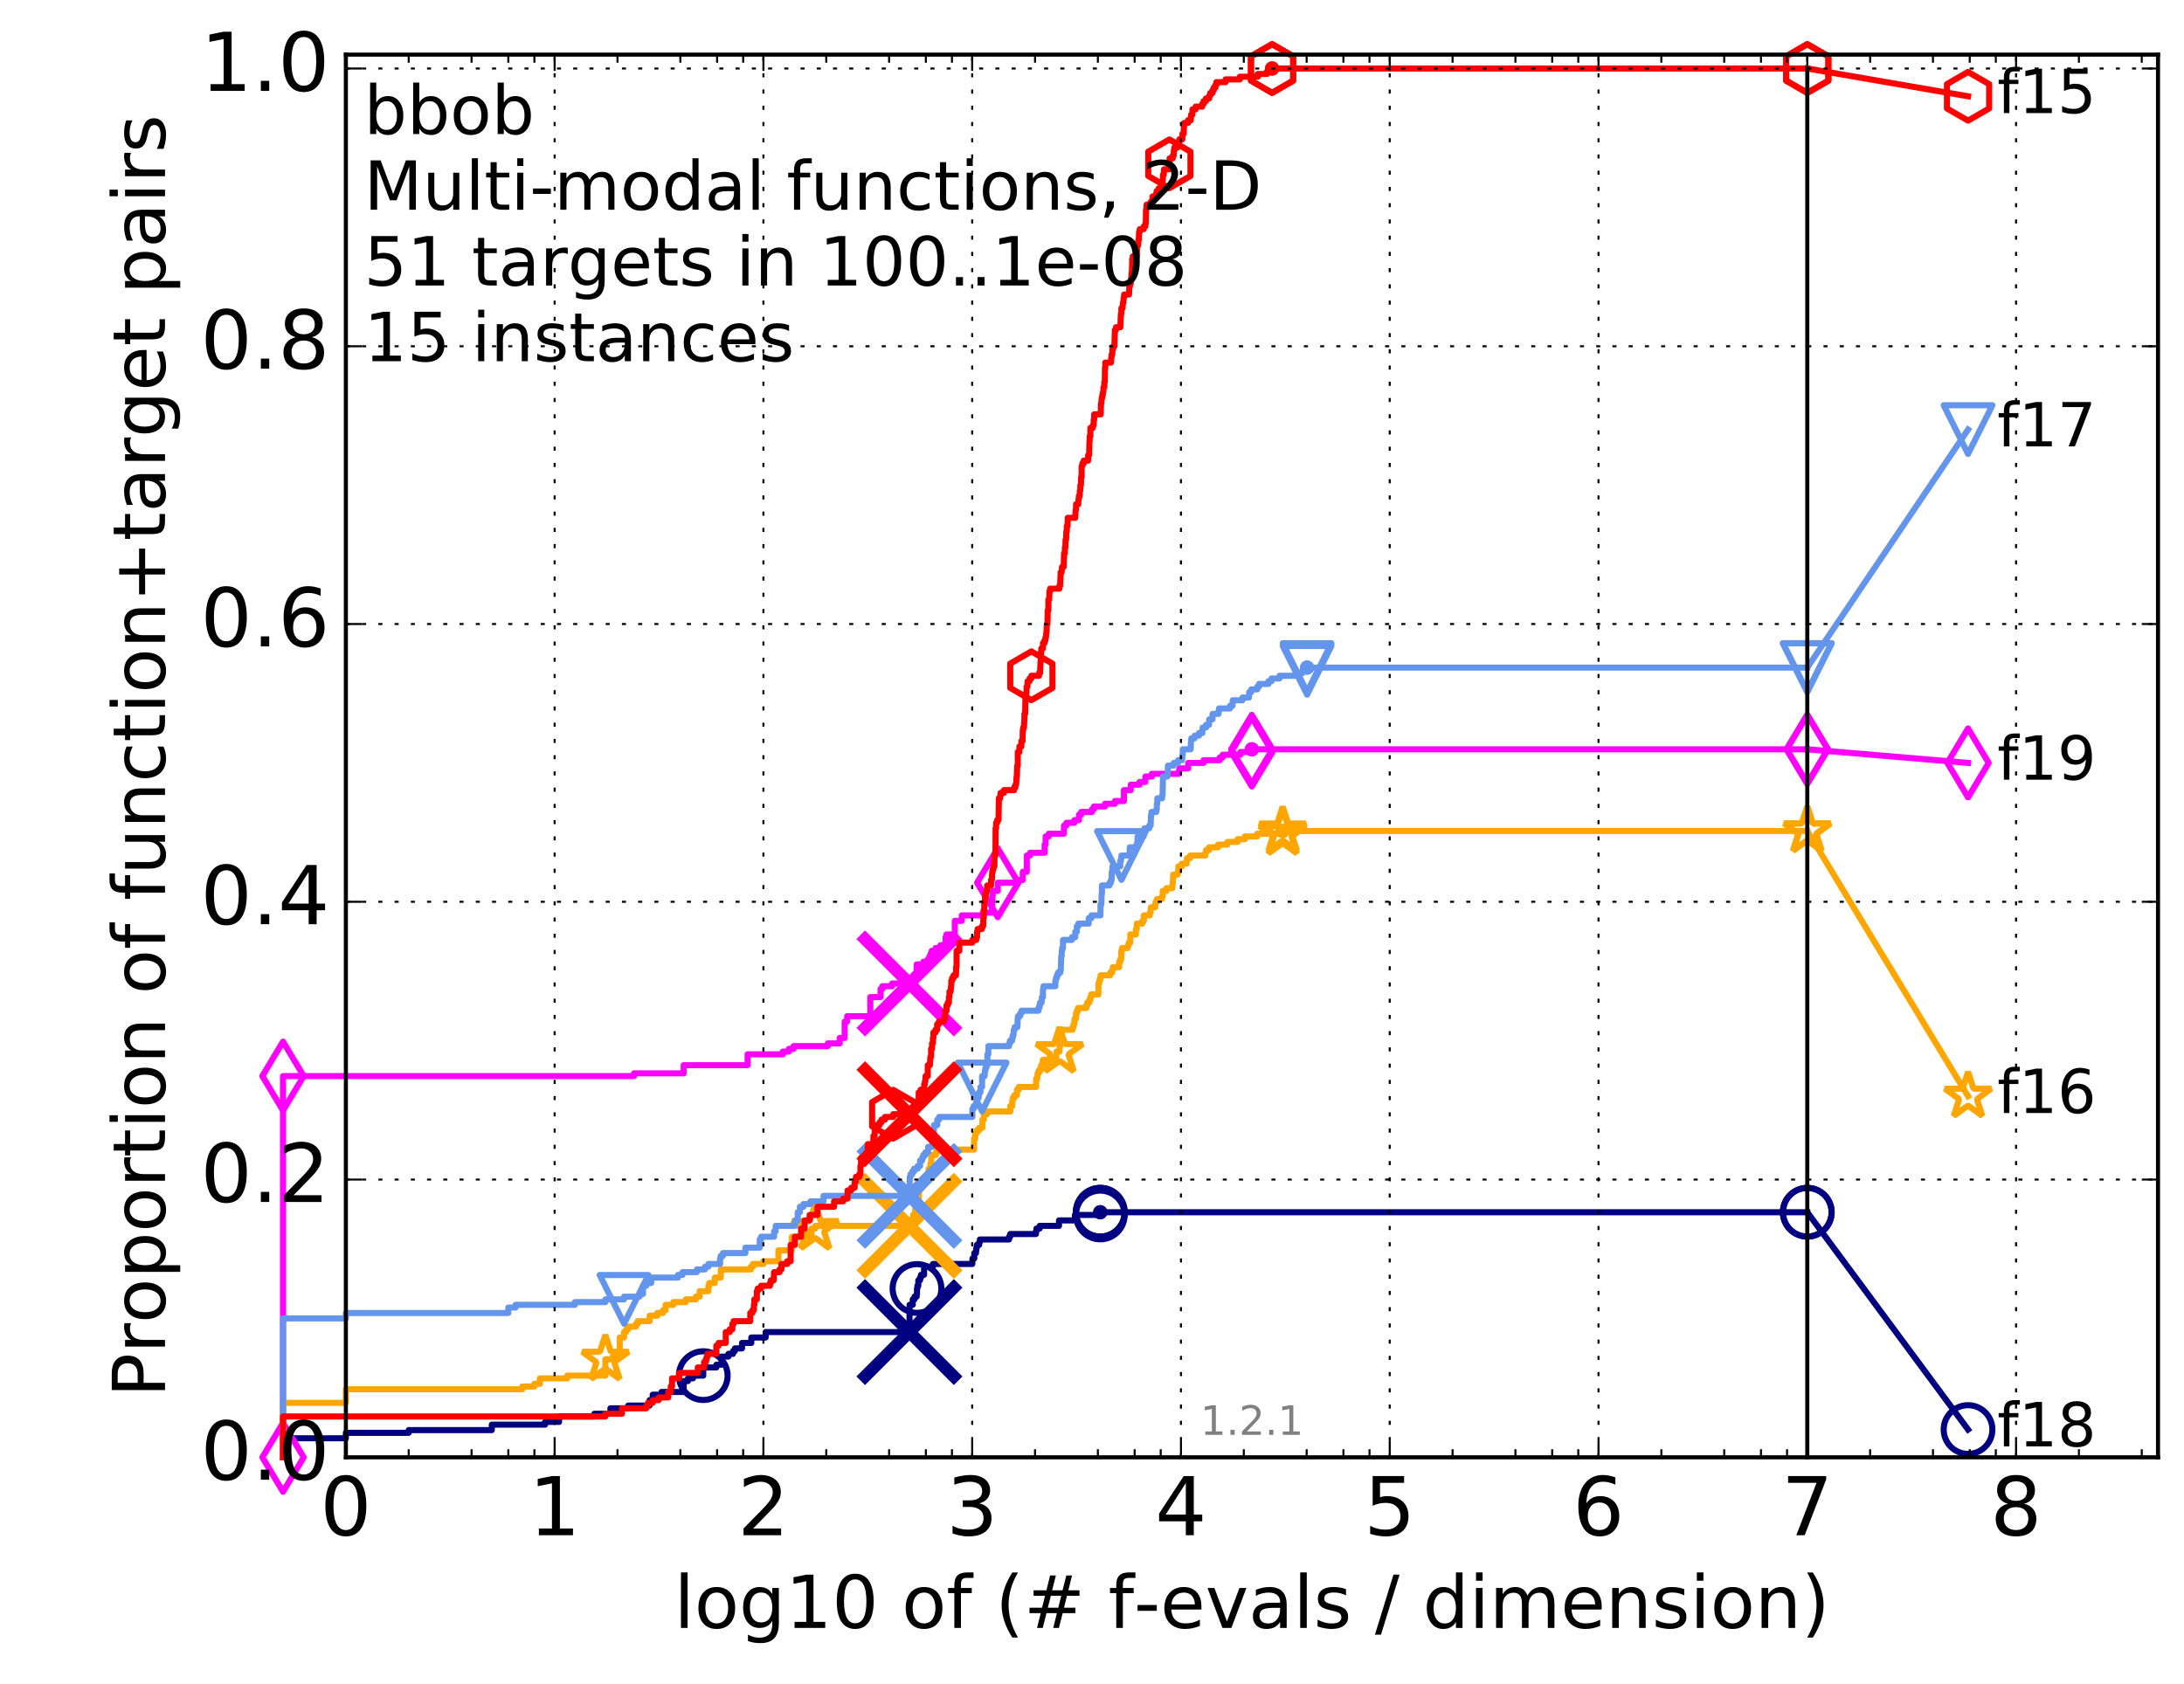 <?xml version="1.0" encoding="utf-8" standalone="no"?>
<!DOCTYPE svg PUBLIC "-//W3C//DTD SVG 1.1//EN"
  "http://www.w3.org/Graphics/SVG/1.1/DTD/svg11.dtd">
<!-- Created with matplotlib (http://matplotlib.org/) -->
<svg height="415pt" version="1.1" viewBox="0 0 538 415" width="538pt" xmlns="http://www.w3.org/2000/svg" xmlns:xlink="http://www.w3.org/1999/xlink">
 <defs>
  <style type="text/css">
*{stroke-linecap:butt;stroke-linejoin:round;stroke-miterlimit:100000;}
  </style>
 </defs>
 <g id="figure_1">
  <g id="patch_1">
   <path d="M 0 415.456 
L 538.8 415.456 
L 538.8 0 
L 0 0 
z
" style="fill:#ffffff;"/>
  </g>
  <g id="axes_1">
   <g id="patch_2">
    <path d="M 85.2 359.056 
L 531.6 359.056 
L 531.6 13.456 
L 85.2 13.456 
z
" style="fill:#ffffff;"/>
   </g>
   <g id="line2d_1">
    <defs>
     <path d="M 0 1.5 
C 0.398 1.5 0.779 1.342 1.061 1.061 
C 1.342 0.779 1.5 0.398 1.5 0 
C 1.5 -0.398 1.342 -0.779 1.061 -1.061 
C 0.779 -1.342 0.398 -1.5 0 -1.5 
C -0.398 -1.5 -0.779 -1.342 -1.061 -1.061 
C -1.342 -0.779 -1.5 -0.398 -1.5 0 
C -1.5 0.398 -1.342 0.779 -1.061 1.061 
C -0.779 1.342 -0.398 1.5 0 1.5 
z
" id="md28ad1fd65" style="stroke:#000080;stroke-width:0.5;"/>
    </defs>
    <g>
     <use style="fill:#000080;stroke:#000080;stroke-width:0.5;" x="271.036" xlink:href="#md28ad1fd65" y="298.672"/>
     <use style="fill:#000080;stroke:#000080;stroke-width:0.5;" x="271.036" xlink:href="#md28ad1fd65" y="298.672"/>
    </g>
   </g>
   <g id="line2d_2">
    <path d="M 69.718 359.056 
L 69.718 354.36 
L 85.2 354.36 
L 85.2 353.018 
L 100.682 353.018 
L 100.682 352.347 
L 121.147 352.347 
L 121.147 351.005 
L 134.275 351.005 
L 134.275 350.334 
L 137.718 350.334 
L 137.718 348.992 
L 146.417 348.992 
L 146.417 348.321 
L 150.369 348.321 
L 150.369 346.979 
L 154.741 346.979 
L 154.741 346.309 
L 160.021 346.309 
L 160.021 344.967 
L 160.791 344.967 
L 160.791 343.625 
L 162.954 343.625 
L 162.954 342.954 
L 168.414 342.954 
L 168.414 340.27 
L 169.465 340.27 
L 169.465 339.599 
L 170.713 339.599 
L 170.713 338.928 
L 173.236 338.928 
L 173.236 336.915 
L 176.461 336.915 
L 176.461 336.244 
L 177.738 336.244 
L 177.738 334.232 
L 179.443 334.232 
L 179.443 333.561 
L 180.564 333.561 
L 180.564 332.89 
L 181.028 332.89 
L 181.028 332.219 
L 182.792 332.219 
L 182.792 330.877 
L 185.075 330.877 
L 185.075 329.535 
L 188.609 329.535 
L 188.609 328.193 
L 224.049 328.193 
L 224.049 322.826 
L 224.071 322.826 
L 224.071 321.484 
L 224.837 321.484 
L 224.837 320.142 
L 225.263 320.142 
L 225.263 319.471 
L 225.806 319.471 
L 225.806 318.8 
L 225.888 318.8 
L 225.888 317.458 
L 225.99 317.458 
L 225.99 316.787 
L 226.214 316.787 
L 226.214 315.445 
L 226.635 315.445 
L 226.635 314.774 
L 226.872 314.774 
L 226.872 314.104 
L 227.625 314.104 
L 227.625 312.091 
L 229.813 312.091 
L 229.813 311.42 
L 239.519 311.42 
L 239.519 310.749 
L 239.553 310.749 
L 239.553 310.078 
L 240.005 310.078 
L 240.005 308.736 
L 240.415 308.736 
L 240.415 308.065 
L 240.512 308.065 
L 240.512 307.394 
L 240.629 307.394 
L 240.629 306.723 
L 241.205 306.723 
L 241.205 306.052 
L 241.38 306.052 
L 241.38 305.381 
L 248.572 305.381 
L 248.572 304.71 
L 248.838 304.71 
L 248.838 304.039 
L 255.195 304.039 
L 255.195 303.369 
L 255.316 303.369 
L 255.316 302.698 
L 256.105 302.698 
L 256.105 302.027 
L 260.87 302.027 
L 260.87 300.685 
L 264.795 300.685 
L 264.795 299.343 
L 271.036 299.343 
L 271.036 298.672 
L 445.2 298.672 
" style="fill:none;stroke:#000080;stroke-linecap:square;stroke-width:1.5;"/>
   </g>
   <g id="line2d_3">
    <defs>
     <path d="M 0 6 
C 1.591 6 3.117 5.368 4.243 4.243 
C 5.368 3.117 6 1.591 6 0 
C 6 -1.591 5.368 -3.117 4.243 -4.243 
C 3.117 -5.368 1.591 -6 0 -6 
C -1.591 -6 -3.117 -5.368 -4.243 -4.243 
C -5.368 -3.117 -6 -1.591 -6 0 
C -6 1.591 -5.368 3.117 -4.243 4.243 
C -3.117 5.368 -1.591 6 0 6 
z
" id="m024da878d3" style="stroke:#000080;stroke-width:1.5;"/>
    </defs>
    <g>
     <use style="fill:none;stroke:#000080;stroke-width:1.5;" x="173.236" xlink:href="#m024da878d3" y="338.928"/>
     <use style="fill:none;stroke:#000080;stroke-width:1.5;" x="225.888" xlink:href="#m024da878d3" y="317.458"/>
     <use style="fill:none;stroke:#000080;stroke-width:1.5;" x="271.036" xlink:href="#m024da878d3" y="299.343"/>
     <use style="fill:none;stroke:#000080;stroke-width:1.5;" x="271.036" xlink:href="#m024da878d3" y="298.672"/>
     <use style="fill:none;stroke:#000080;stroke-width:1.5;" x="271.036" xlink:href="#m024da878d3" y="298.672"/>
     <use style="fill:none;stroke:#000080;stroke-width:1.5;" x="445.2" xlink:href="#m024da878d3" y="298.672"/>
    </g>
   </g>
   <g id="line2d_4"/>
   <g id="line2d_5">
    <path clip-path="url(#p64ac48dd93)" d="M 224.026 328.193 
" style="fill:none;stroke:#000080;stroke-linecap:square;"/>
    <defs>
     <path d="M -12 12 
L 12 -12 
M -12 -12 
L 12 12 
" id="ma07a5b176e" style="stroke:#000080;stroke-width:3.0;"/>
    </defs>
    <g clip-path="url(#p64ac48dd93)">
     <use style="fill:#000080;stroke:#000080;stroke-width:3.0;" x="224.026" xlink:href="#ma07a5b176e" y="328.193"/>
    </g>
   </g>
   <g id="line2d_6">
    <defs>
     <path d="M 0 1.5 
C 0.398 1.5 0.779 1.342 1.061 1.061 
C 1.342 0.779 1.5 0.398 1.5 0 
C 1.5 -0.398 1.342 -0.779 1.061 -1.061 
C 0.779 -1.342 0.398 -1.5 0 -1.5 
C -0.398 -1.5 -0.779 -1.342 -1.061 -1.061 
C -1.342 -0.779 -1.5 -0.398 -1.5 0 
C -1.5 0.398 -1.342 0.779 -1.061 1.061 
C -0.779 1.342 -0.398 1.5 0 1.5 
z
" id="m1d5ab17503" style="stroke:#ff00ff;stroke-width:0.5;"/>
    </defs>
    <g>
     <use style="fill:#ff00ff;stroke:#ff00ff;stroke-width:0.5;" x="308.368" xlink:href="#m1d5ab17503" y="184.613"/>
     <use style="fill:#ff00ff;stroke:#ff00ff;stroke-width:0.5;" x="308.368" xlink:href="#m1d5ab17503" y="184.613"/>
    </g>
   </g>
   <g id="line2d_7">
    <path d="M 69.718 359.056 
L 69.718 265.125 
L 156.182 265.125 
L 156.182 264.454 
L 168.414 264.454 
L 168.414 262.441 
L 184.163 262.441 
L 184.163 259.758 
L 192.862 259.758 
L 192.862 259.087 
L 194.343 259.087 
L 194.343 258.416 
L 195.492 258.416 
L 195.492 257.745 
L 203.926 257.745 
L 203.926 257.074 
L 206.854 257.074 
L 206.854 255.732 
L 208.071 255.732 
L 208.071 251.706 
L 208.656 251.706 
L 208.701 250.364 
L 214.383 250.364 
L 214.383 245.668 
L 216.914 245.668 
L 216.914 243.655 
L 217.369 243.655 
L 217.369 242.984 
L 219.762 242.984 
L 219.762 242.313 
L 225.073 242.313 
L 225.115 240.3 
L 225.806 240.3 
L 225.806 237.617 
L 227.492 237.617 
L 227.492 236.946 
L 228.573 236.946 
L 228.573 236.275 
L 228.97 236.275 
L 228.97 235.604 
L 229.272 235.604 
L 229.272 234.933 
L 229.518 234.933 
L 229.518 234.262 
L 230.457 234.262 
L 230.457 233.591 
L 231.647 233.591 
L 231.647 232.92 
L 232.926 232.92 
L 232.926 230.907 
L 233.135 230.907 
L 233.135 230.236 
L 235.203 230.236 
L 235.203 226.882 
L 236.921 226.882 
L 236.921 225.54 
L 242.116 225.54 
L 242.116 224.869 
L 244.398 224.869 
L 244.416 220.843 
L 244.523 220.843 
L 244.603 219.501 
L 245.788 219.501 
L 245.788 217.488 
L 250.453 217.488 
L 250.453 216.818 
L 251.94 216.818 
L 251.953 214.805 
L 252.94 214.805 
L 252.94 210.779 
L 253.733 210.779 
L 253.733 210.108 
L 257.328 210.108 
L 257.328 208.095 
L 257.568 208.095 
L 257.578 206.083 
L 258.35 206.083 
L 258.35 205.412 
L 262.06 205.412 
L 262.116 203.399 
L 262.701 203.399 
L 262.701 202.728 
L 264.662 202.728 
L 264.662 202.057 
L 265.797 202.057 
L 265.797 200.715 
L 266.341 200.715 
L 266.341 200.044 
L 268.998 200.044 
L 268.998 199.373 
L 269.47 199.373 
L 269.47 198.702 
L 272.214 198.702 
L 272.214 198.031 
L 274.658 198.031 
L 274.658 197.36 
L 276.86 197.36 
L 276.86 194.677 
L 278.556 194.677 
L 278.556 193.335 
L 280.704 193.335 
L 280.704 192.664 
L 282.141 192.664 
L 282.141 191.322 
L 283.738 191.322 
L 283.738 190.651 
L 290.359 190.651 
L 290.359 189.98 
L 290.542 189.98 
L 290.542 189.309 
L 292.707 189.309 
L 292.707 187.967 
L 296.493 187.967 
L 296.493 187.296 
L 300.471 187.296 
L 300.471 186.625 
L 301.188 186.625 
L 301.188 185.954 
L 305.558 185.954 
L 305.558 185.283 
L 308.368 185.283 
L 308.368 184.613 
L 445.2 184.613 
L 445.2 184.613 
" style="fill:none;stroke:#ff00ff;stroke-linecap:square;stroke-width:1.5;"/>
   </g>
   <g id="line2d_8">
    <defs>
     <path d="M -0 8.485 
L 5.091 0 
L 0 -8.485 
L -5.091 -0 
z
" id="mbfc2f7a9e0" style="stroke:#ff00ff;stroke-linejoin:miter;stroke-width:1.5;"/>
    </defs>
    <g>
     <use style="fill:none;stroke:#ff00ff;stroke-linejoin:miter;stroke-width:1.5;" x="69.718" xlink:href="#mbfc2f7a9e0" y="359.056"/>
     <use style="fill:none;stroke:#ff00ff;stroke-linejoin:miter;stroke-width:1.5;" x="69.718" xlink:href="#mbfc2f7a9e0" y="265.125"/>
     <use style="fill:none;stroke:#ff00ff;stroke-linejoin:miter;stroke-width:1.5;" x="245.788" xlink:href="#mbfc2f7a9e0" y="217.488"/>
     <use style="fill:none;stroke:#ff00ff;stroke-linejoin:miter;stroke-width:1.5;" x="308.368" xlink:href="#mbfc2f7a9e0" y="185.283"/>
     <use style="fill:none;stroke:#ff00ff;stroke-linejoin:miter;stroke-width:1.5;" x="308.368" xlink:href="#mbfc2f7a9e0" y="184.613"/>
     <use style="fill:none;stroke:#ff00ff;stroke-linejoin:miter;stroke-width:1.5;" x="445.2" xlink:href="#mbfc2f7a9e0" y="184.613"/>
    </g>
   </g>
   <g id="line2d_9"/>
   <g id="line2d_10">
    <path clip-path="url(#p64ac48dd93)" d="M 224.026 242.313 
" style="fill:none;stroke:#ff00ff;stroke-linecap:square;"/>
    <defs>
     <path d="M -12 12 
L 12 -12 
M -12 -12 
L 12 12 
" id="mede631eb3e" style="stroke:#ff00ff;stroke-width:3.0;"/>
    </defs>
    <g clip-path="url(#p64ac48dd93)">
     <use style="fill:#ff00ff;stroke:#ff00ff;stroke-width:3.0;" x="224.026" xlink:href="#mede631eb3e" y="242.313"/>
    </g>
   </g>
   <g id="line2d_11">
    <defs>
     <path d="M 0 1.5 
C 0.398 1.5 0.779 1.342 1.061 1.061 
C 1.342 0.779 1.5 0.398 1.5 0 
C 1.5 -0.398 1.342 -0.779 1.061 -1.061 
C 0.779 -1.342 0.398 -1.5 0 -1.5 
C -0.398 -1.5 -0.779 -1.342 -1.061 -1.061 
C -1.342 -0.779 -1.5 -0.398 -1.5 0 
C -1.5 0.398 -1.342 0.779 -1.061 1.061 
C -0.779 1.342 -0.398 1.5 0 1.5 
z
" id="med8d52b784" style="stroke:#ffa500;stroke-width:0.5;"/>
    </defs>
    <g>
     <use style="fill:#ffa500;stroke:#ffa500;stroke-width:0.5;" x="315.967" xlink:href="#med8d52b784" y="204.741"/>
     <use style="fill:#ffa500;stroke:#ffa500;stroke-width:0.5;" x="315.967" xlink:href="#med8d52b784" y="204.741"/>
    </g>
   </g>
   <g id="line2d_12">
    <path d="M 69.718 359.056 
L 69.718 345.638 
L 85.2 345.638 
L 85.2 342.283 
L 128.662 342.283 
L 128.662 341.612 
L 131.645 341.612 
L 131.645 340.941 
L 132.999 340.941 
L 132.999 339.599 
L 139.75 339.599 
L 139.75 338.928 
L 149.128 338.928 
L 149.128 334.903 
L 150.964 334.903 
L 150.964 334.232 
L 152.662 334.232 
L 152.662 329.535 
L 153.725 329.535 
L 153.725 328.193 
L 154.239 328.193 
L 154.239 327.522 
L 154.741 327.522 
L 154.741 326.851 
L 156.643 326.851 
L 156.643 326.18 
L 157.094 326.18 
L 157.094 325.509 
L 160.021 325.509 
L 160.021 324.168 
L 161.899 324.168 
L 161.899 323.497 
L 163.295 323.497 
L 163.295 322.826 
L 163.962 322.826 
L 163.962 321.484 
L 165.85 321.484 
L 165.85 320.813 
L 168.946 320.813 
L 168.946 320.142 
L 171.43 320.142 
L 171.43 319.471 
L 172.351 319.471 
L 172.351 318.129 
L 174.5 318.129 
L 174.5 316.787 
L 174.704 316.787 
L 174.704 316.116 
L 176.082 316.116 
L 176.082 314.774 
L 177.56 314.774 
L 177.56 312.762 
L 184.947 312.762 
L 184.947 312.091 
L 185.454 312.091 
L 185.454 311.42 
L 188.057 311.42 
L 188.057 310.749 
L 191.754 310.749 
L 191.754 308.065 
L 195.007 308.065 
L 195.088 304.71 
L 199.909 304.71 
L 199.909 302.698 
L 200.81 302.698 
L 200.81 302.027 
L 224.534 302.027 
L 224.534 301.356 
L 224.923 301.356 
L 224.923 299.343 
L 225.369 299.343 
L 225.453 298.001 
L 225.494 298.001 
L 225.494 296.659 
L 226.133 296.659 
L 226.133 295.988 
L 226.335 295.988 
L 226.355 293.304 
L 226.655 293.304 
L 226.655 292.634 
L 227.184 292.634 
L 227.184 291.963 
L 227.739 291.963 
L 227.739 290.621 
L 228.755 290.621 
L 228.755 287.937 
L 229.219 287.937 
L 229.219 286.595 
L 229.413 286.595 
L 229.43 284.582 
L 230.558 284.582 
L 230.558 283.911 
L 230.79 283.911 
L 230.79 283.24 
L 239.961 283.24 
L 239.961 280.557 
L 240.232 280.557 
L 240.232 279.215 
L 240.586 279.215 
L 240.586 278.544 
L 241.184 278.544 
L 241.184 277.873 
L 241.997 277.873 
L 241.997 275.86 
L 242.363 275.86 
L 242.363 274.518 
L 243.145 274.518 
L 243.145 273.847 
L 248.867 273.847 
L 248.867 272.505 
L 249.36 272.505 
L 249.36 271.164 
L 249.475 271.164 
L 249.475 270.493 
L 249.871 270.493 
L 249.871 269.822 
L 250.508 269.822 
L 250.514 268.48 
L 250.96 268.48 
L 250.96 267.809 
L 255.217 267.809 
L 255.239 265.796 
L 255.513 265.796 
L 255.595 264.454 
L 255.843 264.454 
L 255.843 263.783 
L 256.269 263.783 
L 256.269 263.112 
L 256.468 263.112 
L 256.468 262.441 
L 256.81 262.441 
L 256.882 261.099 
L 260.156 261.099 
L 260.266 259.087 
L 261.003 259.087 
L 261.003 257.745 
L 261.16 257.745 
L 261.164 255.061 
L 261.441 255.061 
L 261.5 253.719 
L 264.198 253.719 
L 264.198 253.048 
L 264.447 253.048 
L 264.447 252.377 
L 264.618 252.377 
L 264.709 251.035 
L 265.042 251.035 
L 265.042 249.694 
L 265.276 249.694 
L 265.276 249.023 
L 265.562 249.023 
L 265.562 248.352 
L 267.619 248.352 
L 267.619 247.681 
L 267.833 247.681 
L 267.833 247.01 
L 268.342 247.01 
L 268.342 246.339 
L 268.589 246.339 
L 268.589 245.668 
L 268.795 245.668 
L 268.795 244.997 
L 270.585 244.997 
L 270.585 242.313 
L 270.773 242.313 
L 270.773 241.642 
L 270.97 241.642 
L 270.97 240.971 
L 271.12 240.971 
L 271.12 240.3 
L 273.485 240.3 
L 273.485 239.629 
L 273.963 239.629 
L 273.963 238.958 
L 274.124 238.958 
L 274.124 238.288 
L 275.697 238.288 
L 275.697 236.946 
L 275.976 236.946 
L 275.976 236.275 
L 276.201 236.275 
L 276.231 234.262 
L 276.377 234.262 
L 276.377 233.591 
L 277.804 233.591 
L 277.804 232.92 
L 278.057 232.92 
L 278.057 232.249 
L 278.424 232.249 
L 278.424 230.236 
L 279.815 230.236 
L 279.815 228.894 
L 280.029 228.894 
L 280.031 227.553 
L 281.385 227.553 
L 281.385 226.882 
L 281.78 226.882 
L 281.78 225.54 
L 283.217 225.54 
L 283.217 224.869 
L 283.403 224.869 
L 283.506 223.527 
L 284.572 223.527 
L 284.673 222.185 
L 285.011 222.185 
L 285.011 221.514 
L 286.204 221.514 
L 286.204 220.843 
L 286.422 220.843 
L 286.422 219.501 
L 287.36 219.501 
L 287.36 218.83 
L 288.776 218.83 
L 288.874 217.488 
L 288.919 217.488 
L 289.001 215.476 
L 290.109 215.476 
L 290.109 214.805 
L 290.281 214.805 
L 290.281 213.463 
L 291.138 213.463 
L 291.138 212.792 
L 292.316 212.792 
L 292.385 211.45 
L 293.166 211.45 
L 293.166 210.779 
L 296.93 210.779 
L 296.93 210.108 
L 297.098 210.108 
L 297.098 209.437 
L 297.864 209.437 
L 297.864 208.766 
L 300.066 208.766 
L 300.066 208.095 
L 302.35 208.095 
L 302.35 207.424 
L 304.881 207.424 
L 304.881 206.753 
L 306.652 206.753 
L 306.652 206.083 
L 309.711 206.083 
L 309.711 205.412 
L 315.967 205.412 
L 315.967 204.741 
L 445.2 204.741 
L 445.2 204.741 
" style="fill:none;stroke:#ffa500;stroke-linecap:square;stroke-width:1.5;"/>
   </g>
   <g id="line2d_13">
    <defs>
     <path d="M 0 -6 
L -1.347 -1.854 
L -5.706 -1.854 
L -2.18 0.708 
L -3.527 4.854 
L -0 2.292 
L 3.527 4.854 
L 2.18 0.708 
L 5.706 -1.854 
L 1.347 -1.854 
z
" id="m259583b279" style="stroke:#ffa500;stroke-linejoin:bevel;stroke-width:1.5;"/>
    </defs>
    <g>
     <use style="fill:none;stroke:#ffa500;stroke-linejoin:bevel;stroke-width:1.5;" x="149.128" xlink:href="#m259583b279" y="334.903"/>
     <use style="fill:none;stroke:#ffa500;stroke-linejoin:bevel;stroke-width:1.5;" x="200.81" xlink:href="#m259583b279" y="302.698"/>
     <use style="fill:none;stroke:#ffa500;stroke-linejoin:bevel;stroke-width:1.5;" x="261.003" xlink:href="#m259583b279" y="259.087"/>
     <use style="fill:none;stroke:#ffa500;stroke-linejoin:bevel;stroke-width:1.5;" x="315.967" xlink:href="#m259583b279" y="205.412"/>
     <use style="fill:none;stroke:#ffa500;stroke-linejoin:bevel;stroke-width:1.5;" x="315.967" xlink:href="#m259583b279" y="204.741"/>
     <use style="fill:none;stroke:#ffa500;stroke-linejoin:bevel;stroke-width:1.5;" x="445.2" xlink:href="#m259583b279" y="204.741"/>
    </g>
   </g>
   <g id="line2d_14"/>
   <g id="line2d_15">
    <path clip-path="url(#p64ac48dd93)" d="M 224.026 302.027 
" style="fill:none;stroke:#ffa500;stroke-linecap:square;"/>
    <defs>
     <path d="M -12 12 
L 12 -12 
M -12 -12 
L 12 12 
" id="m0a98b140b2" style="stroke:#ffa500;stroke-width:3.0;"/>
    </defs>
    <g clip-path="url(#p64ac48dd93)">
     <use style="fill:#ffa500;stroke:#ffa500;stroke-width:3.0;" x="224.026" xlink:href="#m0a98b140b2" y="302.027"/>
    </g>
   </g>
   <g id="line2d_16">
    <defs>
     <path d="M 0 1.5 
C 0.398 1.5 0.779 1.342 1.061 1.061 
C 1.342 0.779 1.5 0.398 1.5 0 
C 1.5 -0.398 1.342 -0.779 1.061 -1.061 
C 0.779 -1.342 0.398 -1.5 0 -1.5 
C -0.398 -1.5 -0.779 -1.342 -1.061 -1.061 
C -1.342 -0.779 -1.5 -0.398 -1.5 0 
C -1.5 0.398 -1.342 0.779 -1.061 1.061 
C -0.779 1.342 -0.398 1.5 0 1.5 
z
" id="m2e01d45809" style="stroke:#6495ed;stroke-width:0.5;"/>
    </defs>
    <g>
     <use style="fill:#6495ed;stroke:#6495ed;stroke-width:0.5;" x="321.983" xlink:href="#m2e01d45809" y="164.484"/>
     <use style="fill:#6495ed;stroke:#6495ed;stroke-width:0.5;" x="321.983" xlink:href="#m2e01d45809" y="164.484"/>
    </g>
   </g>
   <g id="line2d_17">
    <path d="M 69.718 359.056 
L 69.718 324.839 
L 85.2 324.839 
L 85.2 323.497 
L 125.219 323.497 
L 125.219 322.155 
L 127.007 322.155 
L 127.007 321.484 
L 141.613 321.484 
L 141.613 320.813 
L 149.128 320.813 
L 149.128 320.142 
L 153.725 320.142 
L 153.725 319.471 
L 157.536 319.471 
L 157.536 318.8 
L 158.396 318.8 
L 158.396 316.787 
L 159.223 316.787 
L 159.223 316.116 
L 160.409 316.116 
L 160.409 314.774 
L 167.026 314.774 
L 167.026 314.104 
L 168.143 314.104 
L 168.143 313.433 
L 171.664 313.433 
L 171.664 312.762 
L 173.665 312.762 
L 173.665 312.091 
L 174.5 312.091 
L 174.5 311.42 
L 177.38 311.42 
L 177.38 310.078 
L 177.56 310.078 
L 177.56 309.407 
L 178.089 309.407 
L 178.089 308.736 
L 183.625 308.736 
L 183.625 307.394 
L 187.145 307.394 
L 187.145 305.381 
L 187.492 305.381 
L 187.492 304.71 
L 190.688 304.71 
L 190.688 303.369 
L 191.081 303.369 
L 191.081 302.027 
L 195.81 302.027 
L 195.889 300.685 
L 196.51 300.685 
L 196.51 298.672 
L 197.039 298.672 
L 197.039 297.33 
L 197.918 297.33 
L 197.918 296.659 
L 199.644 296.659 
L 199.644 295.988 
L 202.858 295.988 
L 202.858 294.646 
L 224.049 294.646 
L 224.116 289.95 
L 224.315 289.95 
L 224.315 289.279 
L 224.729 289.279 
L 224.729 288.608 
L 225.179 288.608 
L 225.179 287.937 
L 226.072 287.937 
L 226.072 287.266 
L 226.655 287.266 
L 226.655 285.924 
L 227.165 285.924 
L 227.165 285.253 
L 227.415 285.253 
L 227.415 284.582 
L 227.946 284.582 
L 227.946 283.911 
L 228.628 283.911 
L 228.628 282.569 
L 229.605 282.569 
L 229.605 281.899 
L 229.744 281.899 
L 229.744 281.228 
L 229.864 281.228 
L 229.864 279.215 
L 230.069 279.215 
L 230.069 277.202 
L 230.888 277.202 
L 230.888 275.86 
L 231.343 275.86 
L 231.343 275.189 
L 239.519 275.189 
L 239.541 273.176 
L 239.862 273.176 
L 239.862 272.505 
L 240.405 272.505 
L 240.405 271.834 
L 240.554 271.834 
L 240.65 270.493 
L 241.091 270.493 
L 241.132 269.151 
L 241.533 269.151 
L 241.553 267.809 
L 241.927 267.809 
L 241.927 265.125 
L 242.549 265.125 
L 242.617 263.783 
L 242.733 263.783 
L 242.733 263.112 
L 242.973 263.112 
L 242.973 262.441 
L 243.239 262.441 
L 243.239 259.758 
L 243.465 259.758 
L 243.465 257.745 
L 248.572 257.745 
L 248.572 257.074 
L 248.801 257.074 
L 248.801 256.403 
L 249.332 256.403 
L 249.332 255.732 
L 249.475 255.732 
L 249.475 255.061 
L 249.66 255.061 
L 249.752 253.719 
L 249.948 253.719 
L 249.948 253.048 
L 250.637 253.048 
L 250.684 251.035 
L 250.765 251.035 
L 250.765 250.364 
L 251.278 250.364 
L 251.278 249.694 
L 251.631 249.694 
L 251.631 249.023 
L 255.816 249.023 
L 255.816 248.352 
L 256.036 248.352 
L 256.036 247.681 
L 256.211 247.681 
L 256.211 247.01 
L 256.598 247.01 
L 256.66 245.668 
L 256.913 245.668 
L 256.933 243.655 
L 257.055 243.655 
L 257.055 242.984 
L 259.978 242.984 
L 259.978 241.642 
L 260.116 241.642 
L 260.116 240.971 
L 260.336 240.971 
L 260.336 240.3 
L 260.62 240.3 
L 260.62 239.629 
L 261.206 239.629 
L 261.206 238.958 
L 261.32 238.958 
L 261.425 235.604 
L 261.525 235.604 
L 261.542 234.262 
L 261.641 234.262 
L 261.641 233.591 
L 261.864 233.591 
L 261.864 231.578 
L 264.049 231.578 
L 264.049 230.907 
L 264.881 230.907 
L 264.881 229.565 
L 265.262 229.565 
L 265.262 228.223 
L 265.632 228.223 
L 265.632 227.553 
L 268.195 227.553 
L 268.207 226.211 
L 268.855 226.211 
L 268.855 225.54 
L 271.09 225.54 
L 271.101 222.856 
L 271.29 222.856 
L 271.389 220.172 
L 271.453 220.172 
L 271.453 218.159 
L 273.304 218.159 
L 273.304 217.488 
L 273.662 217.488 
L 273.662 216.818 
L 273.831 216.818 
L 273.86 214.805 
L 273.977 214.805 
L 274.044 213.463 
L 275.96 213.463 
L 275.96 212.121 
L 276.138 212.121 
L 276.138 211.45 
L 276.253 211.45 
L 276.253 210.779 
L 278.255 210.779 
L 278.302 208.766 
L 279.949 208.766 
L 279.949 208.095 
L 280.143 208.095 
L 280.237 206.083 
L 281.705 206.083 
L 281.705 205.412 
L 281.822 205.412 
L 281.925 204.07 
L 283.101 204.07 
L 283.101 203.399 
L 283.442 203.399 
L 283.543 200.715 
L 283.664 200.715 
L 283.664 200.044 
L 284.849 200.044 
L 284.849 199.373 
L 284.969 199.373 
L 284.969 198.031 
L 285.081 198.031 
L 285.081 196.689 
L 286.27 196.689 
L 286.27 196.018 
L 286.382 196.018 
L 286.487 191.322 
L 287.605 191.322 
L 287.711 188.638 
L 289.125 188.638 
L 289.125 187.967 
L 290.21 187.967 
L 290.21 187.296 
L 291.191 187.296 
L 291.281 185.954 
L 291.365 185.954 
L 291.365 184.613 
L 293.296 184.613 
L 293.379 182.6 
L 293.455 182.6 
L 293.455 181.929 
L 294.279 181.929 
L 294.279 181.258 
L 295.367 181.258 
L 295.367 180.587 
L 296.196 180.587 
L 296.24 179.245 
L 297.103 179.245 
L 297.103 178.574 
L 297.828 178.574 
L 297.885 177.232 
L 298.698 177.232 
L 298.698 175.89 
L 300.162 175.89 
L 300.162 175.219 
L 300.279 175.219 
L 300.279 174.548 
L 303.008 174.548 
L 303.008 173.878 
L 303.626 173.878 
L 303.664 172.536 
L 306.058 172.536 
L 306.058 171.865 
L 307.673 171.865 
L 307.741 170.523 
L 308.219 170.523 
L 308.219 169.852 
L 309.714 169.852 
L 309.714 169.181 
L 310.162 169.181 
L 310.162 168.51 
L 312.467 168.51 
L 312.467 167.839 
L 313.215 167.839 
L 313.215 167.168 
L 315.185 167.168 
L 315.185 166.497 
L 319.328 166.497 
L 319.328 165.826 
L 320.861 165.826 
L 320.861 165.155 
L 321.983 165.155 
L 321.983 164.484 
L 445.2 164.484 
L 445.2 164.484 
" style="fill:none;stroke:#6495ed;stroke-linecap:square;stroke-width:1.5;"/>
   </g>
   <g id="line2d_18">
    <defs>
     <path d="M -0 6 
L 6 -6 
L -6 -6 
z
" id="me66df50835" style="stroke:#6495ed;stroke-linejoin:miter;stroke-width:1.5;"/>
    </defs>
    <g>
     <use style="fill:none;stroke:#6495ed;stroke-linejoin:miter;stroke-width:1.5;" x="153.725" xlink:href="#me66df50835" y="320.142"/>
     <use style="fill:none;stroke:#6495ed;stroke-linejoin:miter;stroke-width:1.5;" x="241.927" xlink:href="#me66df50835" y="267.809"/>
     <use style="fill:none;stroke:#6495ed;stroke-linejoin:miter;stroke-width:1.5;" x="276.253" xlink:href="#me66df50835" y="210.779"/>
     <use style="fill:none;stroke:#6495ed;stroke-linejoin:miter;stroke-width:1.5;" x="321.983" xlink:href="#me66df50835" y="165.155"/>
     <use style="fill:none;stroke:#6495ed;stroke-linejoin:miter;stroke-width:1.5;" x="321.983" xlink:href="#me66df50835" y="164.484"/>
     <use style="fill:none;stroke:#6495ed;stroke-linejoin:miter;stroke-width:1.5;" x="445.2" xlink:href="#me66df50835" y="164.484"/>
    </g>
   </g>
   <g id="line2d_19"/>
   <g id="line2d_20">
    <path clip-path="url(#p64ac48dd93)" d="M 224.026 294.646 
" style="fill:none;stroke:#6495ed;stroke-linecap:square;"/>
    <defs>
     <path d="M -12 12 
L 12 -12 
M -12 -12 
L 12 12 
" id="m2ebdb7c3bb" style="stroke:#6495ed;stroke-width:3.0;"/>
    </defs>
    <g clip-path="url(#p64ac48dd93)">
     <use style="fill:#6495ed;stroke:#6495ed;stroke-width:3.0;" x="224.026" xlink:href="#m2ebdb7c3bb" y="294.646"/>
    </g>
   </g>
   <g id="line2d_21">
    <defs>
     <path d="M 0 1.5 
C 0.398 1.5 0.779 1.342 1.061 1.061 
C 1.342 0.779 1.5 0.398 1.5 0 
C 1.5 -0.398 1.342 -0.779 1.061 -1.061 
C 0.779 -1.342 0.398 -1.5 0 -1.5 
C -0.398 -1.5 -0.779 -1.342 -1.061 -1.061 
C -1.342 -0.779 -1.5 -0.398 -1.5 0 
C -1.5 0.398 -1.342 0.779 -1.061 1.061 
C -0.779 1.342 -0.398 1.5 0 1.5 
z
" id="m8b8228bec6" style="stroke:#ff0000;stroke-width:0.5;"/>
    </defs>
    <g>
     <use style="fill:#ff0000;stroke:#ff0000;stroke-width:0.5;" x="313.361" xlink:href="#m8b8228bec6" y="16.878"/>
     <use style="fill:#ff0000;stroke:#ff0000;stroke-width:0.5;" x="313.361" xlink:href="#m8b8228bec6" y="16.878"/>
    </g>
   </g>
   <g id="line2d_22">
    <path d="M 69.718 359.056 
L 69.718 348.992 
L 149.128 348.992 
L 149.128 348.321 
L 153.2 348.321 
L 153.2 346.979 
L 159.223 346.979 
L 159.223 346.309 
L 159.625 346.309 
L 159.625 345.638 
L 160.791 345.638 
L 160.791 344.967 
L 162.256 344.967 
L 162.256 344.296 
L 164.609 344.296 
L 164.609 342.954 
L 165.238 342.954 
L 165.238 341.612 
L 165.546 341.612 
L 165.546 339.599 
L 167.311 339.599 
L 167.311 338.257 
L 171.895 338.257 
L 171.895 336.915 
L 173.452 336.915 
L 173.452 335.574 
L 173.877 335.574 
L 173.877 334.903 
L 174.087 334.903 
L 174.087 334.232 
L 174.295 334.232 
L 174.295 333.561 
L 176.461 333.561 
L 176.461 331.548 
L 177.017 331.548 
L 177.017 330.877 
L 178.777 330.877 
L 178.777 328.193 
L 179.769 328.193 
L 179.769 327.522 
L 180.408 327.522 
L 180.408 326.18 
L 180.72 326.18 
L 180.72 325.509 
L 184.818 325.509 
L 184.818 323.497 
L 185.329 323.497 
L 185.329 322.826 
L 185.704 322.826 
L 185.704 321.484 
L 185.828 321.484 
L 185.828 320.142 
L 186.436 320.142 
L 186.436 318.129 
L 186.675 318.129 
L 186.675 317.458 
L 187.492 317.458 
L 187.492 316.787 
L 189.672 316.787 
L 189.672 316.116 
L 189.879 316.116 
L 189.879 315.445 
L 190.588 315.445 
L 190.688 313.433 
L 192.036 313.433 
L 192.036 312.762 
L 192.499 312.762 
L 192.499 311.42 
L 193.917 311.42 
L 193.917 310.749 
L 194.76 310.749 
L 194.76 306.723 
L 195.81 306.723 
L 195.81 304.71 
L 197.336 304.71 
L 197.336 302.698 
L 198.203 302.698 
L 198.203 300.685 
L 199.444 300.685 
L 199.444 299.343 
L 201.371 299.343 
L 201.371 297.33 
L 205.463 297.33 
L 205.463 295.988 
L 207.704 295.988 
L 207.704 295.317 
L 208.789 295.317 
L 208.789 293.304 
L 209.697 293.304 
L 209.697 292.634 
L 210.529 292.634 
L 210.529 291.292 
L 210.773 291.292 
L 210.854 289.95 
L 211.683 289.95 
L 211.683 289.279 
L 211.953 289.279 
L 211.953 287.266 
L 212.106 287.266 
L 212.106 285.253 
L 213.146 285.253 
L 213.146 284.582 
L 213.755 284.582 
L 213.755 281.899 
L 215.126 281.899 
L 215.159 279.886 
L 215.456 279.886 
L 215.489 277.202 
L 216.667 277.202 
L 216.667 276.531 
L 217.128 276.531 
L 217.128 275.86 
L 217.992 275.86 
L 217.992 275.189 
L 220.03 275.189 
L 220.03 274.518 
L 224.049 274.518 
L 224.049 273.847 
L 225.306 273.847 
L 225.306 273.176 
L 225.536 273.176 
L 225.536 272.505 
L 226.275 272.505 
L 226.315 269.151 
L 226.793 269.151 
L 226.793 268.48 
L 227.663 268.48 
L 227.663 267.138 
L 227.833 267.138 
L 227.833 266.467 
L 227.946 266.467 
L 228.002 265.125 
L 228.537 265.125 
L 228.555 262.441 
L 229.077 262.441 
L 229.184 260.429 
L 229.36 260.429 
L 229.36 258.416 
L 229.588 258.416 
L 229.588 257.074 
L 229.813 257.074 
L 229.813 255.732 
L 229.933 255.732 
L 229.933 254.39 
L 230.441 254.39 
L 230.441 253.719 
L 230.855 253.719 
L 230.855 252.377 
L 231.263 252.377 
L 231.263 251.706 
L 232.472 251.706 
L 232.472 251.035 
L 232.806 251.035 
L 232.806 249.023 
L 233.164 249.023 
L 233.164 247.681 
L 233.473 247.681 
L 233.473 247.01 
L 233.764 247.01 
L 233.764 245.668 
L 233.879 245.668 
L 233.879 244.326 
L 234.178 244.326 
L 234.277 242.984 
L 234.334 242.984 
L 234.334 241.642 
L 234.544 241.642 
L 234.544 240.971 
L 234.903 240.971 
L 234.903 240.3 
L 235.498 240.3 
L 235.525 238.288 
L 235.631 238.288 
L 235.645 234.262 
L 236.324 234.262 
L 236.324 232.249 
L 239.519 232.249 
L 239.519 231.578 
L 240.49 231.578 
L 240.49 230.907 
L 240.682 230.907 
L 240.682 229.565 
L 240.829 229.565 
L 240.829 228.894 
L 241.857 228.894 
L 241.857 228.223 
L 242.176 228.223 
L 242.255 226.211 
L 242.334 226.211 
L 242.334 224.198 
L 242.461 224.198 
L 242.461 222.185 
L 242.656 222.185 
L 242.656 220.843 
L 242.772 220.843 
L 242.772 220.172 
L 242.945 220.172 
L 242.945 219.501 
L 243.183 219.501 
L 243.183 218.159 
L 244.128 218.159 
L 244.128 216.818 
L 244.326 216.818 
L 244.416 214.805 
L 244.541 214.805 
L 244.541 214.134 
L 244.727 214.134 
L 244.727 213.463 
L 244.956 213.463 
L 244.973 210.779 
L 245.216 210.779 
L 245.251 204.07 
L 245.38 204.07 
L 245.38 202.728 
L 245.636 202.728 
L 245.636 202.057 
L 245.972 202.057 
L 246.064 196.689 
L 246.37 196.689 
L 246.37 196.018 
L 246.493 196.018 
L 246.493 195.348 
L 247.31 195.348 
L 247.31 194.677 
L 249.815 194.677 
L 249.815 194.006 
L 250.129 194.006 
L 250.129 193.335 
L 250.309 193.335 
L 250.419 191.322 
L 250.487 191.322 
L 250.576 188.638 
L 250.711 188.638 
L 250.711 185.283 
L 251.113 185.283 
L 251.113 183.942 
L 251.592 183.942 
L 251.592 182.6 
L 251.889 182.6 
L 251.953 179.916 
L 252.042 179.916 
L 252.042 179.245 
L 252.232 179.245 
L 252.339 177.232 
L 252.352 177.232 
L 252.352 175.89 
L 252.527 175.89 
L 252.614 171.865 
L 252.806 171.865 
L 252.898 169.181 
L 253.081 169.181 
L 253.141 167.839 
L 253.627 167.839 
L 253.627 167.168 
L 254.055 167.168 
L 254.055 166.497 
L 255.956 166.497 
L 255.956 165.826 
L 256.211 165.826 
L 256.311 163.143 
L 256.363 163.143 
L 256.447 160.459 
L 256.515 160.459 
L 256.515 159.788 
L 256.902 159.788 
L 256.928 158.446 
L 257.298 158.446 
L 257.298 157.775 
L 257.528 157.775 
L 257.528 157.104 
L 257.648 157.104 
L 257.751 155.762 
L 257.796 155.762 
L 257.889 153.749 
L 258.026 153.749 
L 258.094 150.395 
L 258.244 150.395 
L 258.263 147.711 
L 258.455 147.711 
L 258.503 145.698 
L 258.683 145.698 
L 258.683 145.027 
L 260.956 145.027 
L 260.956 144.356 
L 261.147 144.356 
L 261.257 141.673 
L 261.286 141.673 
L 261.286 141.002 
L 261.517 141.002 
L 261.62 139.66 
L 262.027 139.66 
L 262.125 136.305 
L 262.314 136.305 
L 262.314 134.963 
L 262.435 134.963 
L 262.49 132.95 
L 262.629 132.95 
L 262.673 130.938 
L 262.787 130.938 
L 262.795 129.596 
L 262.975 129.596 
L 263.034 127.583 
L 264.867 127.583 
L 264.971 125.57 
L 265.074 125.57 
L 265.074 124.228 
L 265.611 124.228 
L 265.694 122.886 
L 265.77 122.886 
L 265.77 122.215 
L 265.955 122.215 
L 266.013 120.873 
L 266.115 120.873 
L 266.128 119.532 
L 266.277 119.532 
L 266.317 117.519 
L 266.448 117.519 
L 266.451 114.835 
L 266.624 114.835 
L 266.624 114.164 
L 266.96 114.164 
L 266.96 113.493 
L 268.046 113.493 
L 268.046 112.151 
L 268.284 112.151 
L 268.373 108.797 
L 268.413 108.797 
L 268.434 107.455 
L 268.602 107.455 
L 268.602 105.442 
L 269.191 105.442 
L 269.191 104.771 
L 269.417 104.771 
L 269.417 103.429 
L 269.537 103.429 
L 269.537 102.087 
L 271.142 102.087 
L 271.212 99.403 
L 271.301 99.403 
L 271.381 98.062 
L 271.515 98.062 
L 271.515 97.391 
L 271.655 97.391 
L 271.655 96.72 
L 271.777 96.72 
L 271.84 95.378 
L 272.041 95.378 
L 272.051 94.036 
L 272.157 94.036 
L 272.196 90.681 
L 272.271 90.681 
L 272.271 89.339 
L 273.653 89.339 
L 273.761 87.998 
L 273.841 87.998 
L 273.841 87.327 
L 273.984 87.327 
L 274.032 85.985 
L 274.214 85.985 
L 274.214 85.314 
L 274.512 85.314 
L 274.616 81.959 
L 274.642 81.959 
L 274.642 81.288 
L 274.92 81.288 
L 274.92 80.617 
L 275.993 80.617 
L 276.078 77.933 
L 276.121 77.933 
L 276.121 77.263 
L 276.24 77.263 
L 276.24 75.921 
L 276.527 75.921 
L 276.62 74.579 
L 276.728 74.579 
L 276.82 73.237 
L 276.929 73.237 
L 276.929 72.566 
L 278.125 72.566 
L 278.19 70.553 
L 278.348 70.553 
L 278.348 69.882 
L 278.541 69.882 
L 278.628 68.54 
L 278.682 68.54 
L 278.736 67.198 
L 278.823 67.198 
L 278.907 63.844 
L 279.027 63.844 
L 279.027 63.173 
L 280.047 63.173 
L 280.084 60.489 
L 280.367 60.489 
L 280.406 59.147 
L 280.536 59.147 
L 280.593 57.134 
L 280.762 57.134 
L 280.762 56.463 
L 281.73 56.463 
L 281.73 55.793 
L 282.127 55.793 
L 282.127 55.122 
L 282.248 55.122 
L 282.3 51.767 
L 282.368 51.767 
L 282.458 50.425 
L 283.448 50.425 
L 283.448 49.754 
L 283.838 49.754 
L 283.91 48.412 
L 284.773 48.412 
L 284.773 47.741 
L 284.928 47.741 
L 284.928 47.07 
L 285.426 47.07 
L 285.426 46.399 
L 286.264 46.399 
L 286.371 44.387 
L 286.446 44.387 
L 286.48 43.045 
L 286.676 43.045 
L 286.757 41.703 
L 288.024 41.703 
L 288.116 39.019 
L 288.878 39.019 
L 288.878 38.348 
L 289.117 38.348 
L 289.173 37.006 
L 289.299 37.006 
L 289.299 36.335 
L 290.076 36.335 
L 290.106 34.993 
L 290.517 34.993 
L 290.517 34.323 
L 291.25 34.323 
L 291.272 32.981 
L 291.578 32.981 
L 291.676 30.297 
L 292.657 30.297 
L 292.657 29.626 
L 293.338 29.626 
L 293.401 28.284 
L 293.708 28.284 
L 293.748 26.942 
L 294.521 26.942 
L 294.521 26.271 
L 296.137 26.271 
L 296.137 25.6 
L 296.487 25.6 
L 296.487 24.929 
L 297.055 24.929 
L 297.055 24.258 
L 297.862 24.258 
L 297.862 23.588 
L 298.119 23.588 
L 298.119 22.917 
L 298.676 22.917 
L 298.676 22.246 
L 298.99 22.246 
L 298.99 21.575 
L 299.422 21.575 
L 299.422 20.904 
L 299.644 20.904 
L 299.644 20.233 
L 301.898 20.233 
L 301.898 19.562 
L 305.438 19.562 
L 305.438 18.891 
L 309.864 18.891 
L 309.864 18.22 
L 312.136 18.22 
L 312.136 17.549 
L 313.361 17.549 
L 313.361 16.878 
L 445.2 16.878 
L 445.2 16.878 
" style="fill:none;stroke:#ff0000;stroke-linecap:square;stroke-width:1.5;"/>
   </g>
   <g id="line2d_23">
    <defs>
     <path d="M 0 -6 
L -5.196 -3 
L -5.196 3 
L -0 6 
L 5.196 3 
L 5.196 -3 
z
" id="m28e11c7b20" style="stroke:#ff0000;stroke-linejoin:miter;stroke-width:1.5;"/>
    </defs>
    <g>
     <use style="fill:none;stroke:#ff0000;stroke-linejoin:miter;stroke-width:1.5;" x="220.03" xlink:href="#m28e11c7b20" y="274.518"/>
     <use style="fill:none;stroke:#ff0000;stroke-linejoin:miter;stroke-width:1.5;" x="254.055" xlink:href="#m28e11c7b20" y="166.497"/>
     <use style="fill:none;stroke:#ff0000;stroke-linejoin:miter;stroke-width:1.5;" x="288.059" xlink:href="#m28e11c7b20" y="40.361"/>
     <use style="fill:none;stroke:#ff0000;stroke-linejoin:miter;stroke-width:1.5;" x="313.361" xlink:href="#m28e11c7b20" y="16.878"/>
     <use style="fill:none;stroke:#ff0000;stroke-linejoin:miter;stroke-width:1.5;" x="313.361" xlink:href="#m28e11c7b20" y="16.878"/>
     <use style="fill:none;stroke:#ff0000;stroke-linejoin:miter;stroke-width:1.5;" x="445.2" xlink:href="#m28e11c7b20" y="16.878"/>
    </g>
   </g>
   <g id="line2d_24"/>
   <g id="line2d_25">
    <path clip-path="url(#p64ac48dd93)" d="M 224.026 274.518 
" style="fill:none;stroke:#ff0000;stroke-linecap:square;"/>
    <defs>
     <path d="M -12 12 
L 12 -12 
M -12 -12 
L 12 12 
" id="m76a9e68dfc" style="stroke:#ff0000;stroke-width:3.0;"/>
    </defs>
    <g clip-path="url(#p64ac48dd93)">
     <use style="fill:#ff0000;stroke:#ff0000;stroke-width:3.0;" x="224.026" xlink:href="#m76a9e68dfc" y="274.518"/>
    </g>
   </g>
   <g id="line2d_26">
    <path d="M 445.2 298.672 
L 484.8 352.213 
" style="fill:none;stroke:#000080;stroke-linecap:square;stroke-width:1.5;"/>
    <g>
     <use style="fill:none;stroke:#000080;stroke-width:1.5;" x="445.2" xlink:href="#m024da878d3" y="298.672"/>
     <use style="fill:none;stroke:#000080;stroke-width:1.5;" x="484.8" xlink:href="#m024da878d3" y="352.213"/>
    </g>
   </g>
   <g id="line2d_27">
    <path d="M 445.2 204.741 
L 484.8 270.09 
" style="fill:none;stroke:#ffa500;stroke-linecap:square;stroke-width:1.5;"/>
    <g>
     <use style="fill:none;stroke:#ffa500;stroke-linejoin:bevel;stroke-width:1.5;" x="445.2" xlink:href="#m259583b279" y="204.741"/>
     <use style="fill:none;stroke:#ffa500;stroke-linejoin:bevel;stroke-width:1.5;" x="484.8" xlink:href="#m259583b279" y="270.09"/>
    </g>
   </g>
   <g id="line2d_28">
    <path d="M 445.2 184.613 
L 484.8 187.967 
" style="fill:none;stroke:#ff00ff;stroke-linecap:square;stroke-width:1.5;"/>
    <g>
     <use style="fill:none;stroke:#ff00ff;stroke-linejoin:miter;stroke-width:1.5;" x="445.2" xlink:href="#mbfc2f7a9e0" y="184.613"/>
     <use style="fill:none;stroke:#ff00ff;stroke-linejoin:miter;stroke-width:1.5;" x="484.8" xlink:href="#mbfc2f7a9e0" y="187.967"/>
    </g>
   </g>
   <g id="line2d_29">
    <path d="M 445.2 164.484 
L 484.8 105.844 
" style="fill:none;stroke:#6495ed;stroke-linecap:square;stroke-width:1.5;"/>
    <g>
     <use style="fill:none;stroke:#6495ed;stroke-linejoin:miter;stroke-width:1.5;" x="445.2" xlink:href="#me66df50835" y="164.484"/>
     <use style="fill:none;stroke:#6495ed;stroke-linejoin:miter;stroke-width:1.5;" x="484.8" xlink:href="#me66df50835" y="105.844"/>
    </g>
   </g>
   <g id="line2d_30">
    <path d="M 445.2 16.878 
L 484.8 23.722 
" style="fill:none;stroke:#ff0000;stroke-linecap:square;stroke-width:1.5;"/>
    <g>
     <use style="fill:none;stroke:#ff0000;stroke-linejoin:miter;stroke-width:1.5;" x="445.2" xlink:href="#m28e11c7b20" y="16.878"/>
     <use style="fill:none;stroke:#ff0000;stroke-linejoin:miter;stroke-width:1.5;" x="484.8" xlink:href="#m28e11c7b20" y="23.722"/>
    </g>
   </g>
   <g id="line2d_31">
    <path d="M 445.2 359.056 
L 445.2 16.878 
" style="fill:none;stroke:#000000;stroke-linecap:square;"/>
   </g>
   <g id="patch_3">
    <path d="M 85.2 13.456 
L 531.6 13.456 
" style="fill:none;stroke:#000000;stroke-linecap:square;stroke-linejoin:miter;"/>
   </g>
   <g id="patch_4">
    <path d="M 531.6 359.056 
L 531.6 13.456 
" style="fill:none;stroke:#000000;stroke-linecap:square;stroke-linejoin:miter;"/>
   </g>
   <g id="patch_5">
    <path d="M 85.2 359.056 
L 531.6 359.056 
" style="fill:none;stroke:#000000;stroke-linecap:square;stroke-linejoin:miter;"/>
   </g>
   <g id="patch_6">
    <path d="M 85.2 359.056 
L 85.2 13.456 
" style="fill:none;stroke:#000000;stroke-linecap:square;stroke-linejoin:miter;"/>
   </g>
   <g id="matplotlib.axis_1">
    <g id="xtick_1">
     <g id="line2d_32">
      <path clip-path="url(#p64ac48dd93)" d="M 85.2 359.056 
L 85.2 13.456 
" style="fill:none;stroke:#000000;stroke-dasharray:1,3;stroke-dashoffset:0.0;stroke-width:0.5;"/>
     </g>
     <g id="line2d_33">
      <defs>
       <path d="M 0 0 
L 0 -4 
" id="m3a2663c660" style="stroke:#000000;stroke-width:0.5;"/>
      </defs>
      <g>
       <use style="stroke:#000000;stroke-width:0.5;" x="85.2" xlink:href="#m3a2663c660" y="359.056"/>
      </g>
     </g>
     <g id="line2d_34">
      <defs>
       <path d="M 0 0 
L 0 4 
" id="m76d613e8a1" style="stroke:#000000;stroke-width:0.5;"/>
      </defs>
      <g>
       <use style="stroke:#000000;stroke-width:0.5;" x="85.2" xlink:href="#m76d613e8a1" y="13.456"/>
      </g>
     </g>
     <g id="text_1">
      <!-- 0 -->
      <defs>
       <path d="M 31.781 66.406 
Q 24.172 66.406 20.328 58.906 
Q 16.5 51.422 16.5 36.375 
Q 16.5 21.391 20.328 13.891 
Q 24.172 6.391 31.781 6.391 
Q 39.453 6.391 43.281 13.891 
Q 47.125 21.391 47.125 36.375 
Q 47.125 51.422 43.281 58.906 
Q 39.453 66.406 31.781 66.406 
M 31.781 74.219 
Q 44.047 74.219 50.516 64.516 
Q 56.984 54.828 56.984 36.375 
Q 56.984 17.969 50.516 8.266 
Q 44.047 -1.422 31.781 -1.422 
Q 19.531 -1.422 13.062 8.266 
Q 6.594 17.969 6.594 36.375 
Q 6.594 54.828 13.062 64.516 
Q 19.531 74.219 31.781 74.219 
" id="BitstreamVeraSans-Roman-30"/>
      </defs>
      <g transform="translate(78.838 378.253)scale(0.2 -0.2)">
       <use xlink:href="#BitstreamVeraSans-Roman-30"/>
      </g>
     </g>
    </g>
    <g id="xtick_2">
     <g id="line2d_35">
      <path clip-path="url(#p64ac48dd93)" d="M 136.629 359.056 
L 136.629 13.456 
" style="fill:none;stroke:#000000;stroke-dasharray:1,3;stroke-dashoffset:0.0;stroke-width:0.5;"/>
     </g>
     <g id="line2d_36">
      <g>
       <use style="stroke:#000000;stroke-width:0.5;" x="136.629" xlink:href="#m3a2663c660" y="359.056"/>
      </g>
     </g>
     <g id="line2d_37">
      <g>
       <use style="stroke:#000000;stroke-width:0.5;" x="136.629" xlink:href="#m76d613e8a1" y="13.456"/>
      </g>
     </g>
     <g id="text_2">
      <!-- 1 -->
      <defs>
       <path d="M 12.406 8.297 
L 28.516 8.297 
L 28.516 63.922 
L 10.984 60.406 
L 10.984 69.391 
L 28.422 72.906 
L 38.281 72.906 
L 38.281 8.297 
L 54.391 8.297 
L 54.391 0 
L 12.406 0 
z
" id="BitstreamVeraSans-Roman-31"/>
      </defs>
      <g transform="translate(130.266 378.253)scale(0.2 -0.2)">
       <use xlink:href="#BitstreamVeraSans-Roman-31"/>
      </g>
     </g>
    </g>
    <g id="xtick_3">
     <g id="line2d_38">
      <path clip-path="url(#p64ac48dd93)" d="M 188.057 359.056 
L 188.057 13.456 
" style="fill:none;stroke:#000000;stroke-dasharray:1,3;stroke-dashoffset:0.0;stroke-width:0.5;"/>
     </g>
     <g id="line2d_39">
      <g>
       <use style="stroke:#000000;stroke-width:0.5;" x="188.057" xlink:href="#m3a2663c660" y="359.056"/>
      </g>
     </g>
     <g id="line2d_40">
      <g>
       <use style="stroke:#000000;stroke-width:0.5;" x="188.057" xlink:href="#m76d613e8a1" y="13.456"/>
      </g>
     </g>
     <g id="text_3">
      <!-- 2 -->
      <defs>
       <path d="M 19.188 8.297 
L 53.609 8.297 
L 53.609 0 
L 7.328 0 
L 7.328 8.297 
Q 12.938 14.109 22.625 23.891 
Q 32.328 33.688 34.812 36.531 
Q 39.547 41.844 41.422 45.531 
Q 43.312 49.219 43.312 52.781 
Q 43.312 58.594 39.234 62.25 
Q 35.156 65.922 28.609 65.922 
Q 23.969 65.922 18.812 64.312 
Q 13.672 62.703 7.812 59.422 
L 7.812 69.391 
Q 13.766 71.781 18.938 73 
Q 24.125 74.219 28.422 74.219 
Q 39.75 74.219 46.484 68.547 
Q 53.219 62.891 53.219 53.422 
Q 53.219 48.922 51.531 44.891 
Q 49.859 40.875 45.406 35.406 
Q 44.188 33.984 37.641 27.219 
Q 31.109 20.453 19.188 8.297 
" id="BitstreamVeraSans-Roman-32"/>
      </defs>
      <g transform="translate(181.695 378.253)scale(0.2 -0.2)">
       <use xlink:href="#BitstreamVeraSans-Roman-32"/>
      </g>
     </g>
    </g>
    <g id="xtick_4">
     <g id="line2d_41">
      <path clip-path="url(#p64ac48dd93)" d="M 239.486 359.056 
L 239.486 13.456 
" style="fill:none;stroke:#000000;stroke-dasharray:1,3;stroke-dashoffset:0.0;stroke-width:0.5;"/>
     </g>
     <g id="line2d_42">
      <g>
       <use style="stroke:#000000;stroke-width:0.5;" x="239.486" xlink:href="#m3a2663c660" y="359.056"/>
      </g>
     </g>
     <g id="line2d_43">
      <g>
       <use style="stroke:#000000;stroke-width:0.5;" x="239.486" xlink:href="#m76d613e8a1" y="13.456"/>
      </g>
     </g>
     <g id="text_4">
      <!-- 3 -->
      <defs>
       <path d="M 40.578 39.312 
Q 47.656 37.797 51.625 33 
Q 55.609 28.219 55.609 21.188 
Q 55.609 10.406 48.188 4.484 
Q 40.766 -1.422 27.094 -1.422 
Q 22.516 -1.422 17.656 -0.516 
Q 12.797 0.391 7.625 2.203 
L 7.625 11.719 
Q 11.719 9.328 16.594 8.109 
Q 21.484 6.891 26.812 6.891 
Q 36.078 6.891 40.938 10.547 
Q 45.797 14.203 45.797 21.188 
Q 45.797 27.641 41.281 31.266 
Q 36.766 34.906 28.719 34.906 
L 20.219 34.906 
L 20.219 43.016 
L 29.109 43.016 
Q 36.375 43.016 40.234 45.922 
Q 44.094 48.828 44.094 54.297 
Q 44.094 59.906 40.109 62.906 
Q 36.141 65.922 28.719 65.922 
Q 24.656 65.922 20.016 65.031 
Q 15.375 64.156 9.812 62.312 
L 9.812 71.094 
Q 15.438 72.656 20.344 73.438 
Q 25.25 74.219 29.594 74.219 
Q 40.828 74.219 47.359 69.109 
Q 53.906 64.016 53.906 55.328 
Q 53.906 49.266 50.438 45.094 
Q 46.969 40.922 40.578 39.312 
" id="BitstreamVeraSans-Roman-33"/>
      </defs>
      <g transform="translate(233.123 378.253)scale(0.2 -0.2)">
       <use xlink:href="#BitstreamVeraSans-Roman-33"/>
      </g>
     </g>
    </g>
    <g id="xtick_5">
     <g id="line2d_44">
      <path clip-path="url(#p64ac48dd93)" d="M 290.914 359.056 
L 290.914 13.456 
" style="fill:none;stroke:#000000;stroke-dasharray:1,3;stroke-dashoffset:0.0;stroke-width:0.5;"/>
     </g>
     <g id="line2d_45">
      <g>
       <use style="stroke:#000000;stroke-width:0.5;" x="290.914" xlink:href="#m3a2663c660" y="359.056"/>
      </g>
     </g>
     <g id="line2d_46">
      <g>
       <use style="stroke:#000000;stroke-width:0.5;" x="290.914" xlink:href="#m76d613e8a1" y="13.456"/>
      </g>
     </g>
     <g id="text_5">
      <!-- 4 -->
      <defs>
       <path d="M 37.797 64.312 
L 12.891 25.391 
L 37.797 25.391 
z
M 35.203 72.906 
L 47.609 72.906 
L 47.609 25.391 
L 58.016 25.391 
L 58.016 17.188 
L 47.609 17.188 
L 47.609 0 
L 37.797 0 
L 37.797 17.188 
L 4.891 17.188 
L 4.891 26.703 
z
" id="BitstreamVeraSans-Roman-34"/>
      </defs>
      <g transform="translate(284.552 378.253)scale(0.2 -0.2)">
       <use xlink:href="#BitstreamVeraSans-Roman-34"/>
      </g>
     </g>
    </g>
    <g id="xtick_6">
     <g id="line2d_47">
      <path clip-path="url(#p64ac48dd93)" d="M 342.343 359.056 
L 342.343 13.456 
" style="fill:none;stroke:#000000;stroke-dasharray:1,3;stroke-dashoffset:0.0;stroke-width:0.5;"/>
     </g>
     <g id="line2d_48">
      <g>
       <use style="stroke:#000000;stroke-width:0.5;" x="342.343" xlink:href="#m3a2663c660" y="359.056"/>
      </g>
     </g>
     <g id="line2d_49">
      <g>
       <use style="stroke:#000000;stroke-width:0.5;" x="342.343" xlink:href="#m76d613e8a1" y="13.456"/>
      </g>
     </g>
     <g id="text_6">
      <!-- 5 -->
      <defs>
       <path d="M 10.797 72.906 
L 49.516 72.906 
L 49.516 64.594 
L 19.828 64.594 
L 19.828 46.734 
Q 21.969 47.469 24.109 47.828 
Q 26.266 48.188 28.422 48.188 
Q 40.625 48.188 47.75 41.5 
Q 54.891 34.812 54.891 23.391 
Q 54.891 11.625 47.562 5.094 
Q 40.234 -1.422 26.906 -1.422 
Q 22.312 -1.422 17.547 -0.641 
Q 12.797 0.141 7.719 1.703 
L 7.719 11.625 
Q 12.109 9.234 16.797 8.062 
Q 21.484 6.891 26.703 6.891 
Q 35.156 6.891 40.078 11.328 
Q 45.016 15.766 45.016 23.391 
Q 45.016 31 40.078 35.438 
Q 35.156 39.891 26.703 39.891 
Q 22.75 39.891 18.812 39.016 
Q 14.891 38.141 10.797 36.281 
z
" id="BitstreamVeraSans-Roman-35"/>
      </defs>
      <g transform="translate(335.98 378.253)scale(0.2 -0.2)">
       <use xlink:href="#BitstreamVeraSans-Roman-35"/>
      </g>
     </g>
    </g>
    <g id="xtick_7">
     <g id="line2d_50">
      <path clip-path="url(#p64ac48dd93)" d="M 393.771 359.056 
L 393.771 13.456 
" style="fill:none;stroke:#000000;stroke-dasharray:1,3;stroke-dashoffset:0.0;stroke-width:0.5;"/>
     </g>
     <g id="line2d_51">
      <g>
       <use style="stroke:#000000;stroke-width:0.5;" x="393.771" xlink:href="#m3a2663c660" y="359.056"/>
      </g>
     </g>
     <g id="line2d_52">
      <g>
       <use style="stroke:#000000;stroke-width:0.5;" x="393.771" xlink:href="#m76d613e8a1" y="13.456"/>
      </g>
     </g>
     <g id="text_7">
      <!-- 6 -->
      <defs>
       <path d="M 33.016 40.375 
Q 26.375 40.375 22.484 35.828 
Q 18.609 31.297 18.609 23.391 
Q 18.609 15.531 22.484 10.953 
Q 26.375 6.391 33.016 6.391 
Q 39.656 6.391 43.531 10.953 
Q 47.406 15.531 47.406 23.391 
Q 47.406 31.297 43.531 35.828 
Q 39.656 40.375 33.016 40.375 
M 52.594 71.297 
L 52.594 62.312 
Q 48.875 64.062 45.094 64.984 
Q 41.312 65.922 37.594 65.922 
Q 27.828 65.922 22.672 59.328 
Q 17.531 52.734 16.797 39.406 
Q 19.672 43.656 24.016 45.922 
Q 28.375 48.188 33.594 48.188 
Q 44.578 48.188 50.953 41.516 
Q 57.328 34.859 57.328 23.391 
Q 57.328 12.156 50.688 5.359 
Q 44.047 -1.422 33.016 -1.422 
Q 20.359 -1.422 13.672 8.266 
Q 6.984 17.969 6.984 36.375 
Q 6.984 53.656 15.188 63.938 
Q 23.391 74.219 37.203 74.219 
Q 40.922 74.219 44.703 73.484 
Q 48.484 72.75 52.594 71.297 
" id="BitstreamVeraSans-Roman-36"/>
      </defs>
      <g transform="translate(387.409 378.253)scale(0.2 -0.2)">
       <use xlink:href="#BitstreamVeraSans-Roman-36"/>
      </g>
     </g>
    </g>
    <g id="xtick_8">
     <g id="line2d_53">
      <path clip-path="url(#p64ac48dd93)" d="M 445.2 359.056 
L 445.2 13.456 
" style="fill:none;stroke:#000000;stroke-dasharray:1,3;stroke-dashoffset:0.0;stroke-width:0.5;"/>
     </g>
     <g id="line2d_54">
      <g>
       <use style="stroke:#000000;stroke-width:0.5;" x="445.2" xlink:href="#m3a2663c660" y="359.056"/>
      </g>
     </g>
     <g id="line2d_55">
      <g>
       <use style="stroke:#000000;stroke-width:0.5;" x="445.2" xlink:href="#m76d613e8a1" y="13.456"/>
      </g>
     </g>
     <g id="text_8">
      <!-- 7 -->
      <defs>
       <path d="M 8.203 72.906 
L 55.078 72.906 
L 55.078 68.703 
L 28.609 0 
L 18.312 0 
L 43.219 64.594 
L 8.203 64.594 
z
" id="BitstreamVeraSans-Roman-37"/>
      </defs>
      <g transform="translate(438.837 378.253)scale(0.2 -0.2)">
       <use xlink:href="#BitstreamVeraSans-Roman-37"/>
      </g>
     </g>
    </g>
    <g id="xtick_9">
     <g id="line2d_56">
      <path clip-path="url(#p64ac48dd93)" d="M 496.629 359.056 
L 496.629 13.456 
" style="fill:none;stroke:#000000;stroke-dasharray:1,3;stroke-dashoffset:0.0;stroke-width:0.5;"/>
     </g>
     <g id="line2d_57">
      <g>
       <use style="stroke:#000000;stroke-width:0.5;" x="496.629" xlink:href="#m3a2663c660" y="359.056"/>
      </g>
     </g>
     <g id="line2d_58">
      <g>
       <use style="stroke:#000000;stroke-width:0.5;" x="496.629" xlink:href="#m76d613e8a1" y="13.456"/>
      </g>
     </g>
     <g id="text_9">
      <!-- 8 -->
      <defs>
       <path d="M 31.781 34.625 
Q 24.75 34.625 20.719 30.859 
Q 16.703 27.094 16.703 20.516 
Q 16.703 13.922 20.719 10.156 
Q 24.75 6.391 31.781 6.391 
Q 38.812 6.391 42.859 10.172 
Q 46.922 13.969 46.922 20.516 
Q 46.922 27.094 42.891 30.859 
Q 38.875 34.625 31.781 34.625 
M 21.922 38.812 
Q 15.578 40.375 12.031 44.719 
Q 8.5 49.078 8.5 55.328 
Q 8.5 64.062 14.719 69.141 
Q 20.953 74.219 31.781 74.219 
Q 42.672 74.219 48.875 69.141 
Q 55.078 64.062 55.078 55.328 
Q 55.078 49.078 51.531 44.719 
Q 48 40.375 41.703 38.812 
Q 48.828 37.156 52.797 32.312 
Q 56.781 27.484 56.781 20.516 
Q 56.781 9.906 50.312 4.234 
Q 43.844 -1.422 31.781 -1.422 
Q 19.734 -1.422 13.25 4.234 
Q 6.781 9.906 6.781 20.516 
Q 6.781 27.484 10.781 32.312 
Q 14.797 37.156 21.922 38.812 
M 18.312 54.391 
Q 18.312 48.734 21.844 45.562 
Q 25.391 42.391 31.781 42.391 
Q 38.141 42.391 41.719 45.562 
Q 45.312 48.734 45.312 54.391 
Q 45.312 60.062 41.719 63.234 
Q 38.141 66.406 31.781 66.406 
Q 25.391 66.406 21.844 63.234 
Q 18.312 60.062 18.312 54.391 
" id="BitstreamVeraSans-Roman-38"/>
      </defs>
      <g transform="translate(490.266 378.253)scale(0.2 -0.2)">
       <use xlink:href="#BitstreamVeraSans-Roman-38"/>
      </g>
     </g>
    </g>
    <g id="xtick_10">
     <g id="line2d_59">
      <defs>
       <path d="M 0 0 
L 0 -2 
" id="mb60e79c58a" style="stroke:#000000;stroke-width:0.5;"/>
      </defs>
      <g>
       <use style="stroke:#000000;stroke-width:0.5;" x="100.682" xlink:href="#mb60e79c58a" y="359.056"/>
      </g>
     </g>
     <g id="line2d_60">
      <defs>
       <path d="M 0 0 
L 0 2 
" id="m0377929844" style="stroke:#000000;stroke-width:0.5;"/>
      </defs>
      <g>
       <use style="stroke:#000000;stroke-width:0.5;" x="100.682" xlink:href="#m0377929844" y="13.456"/>
      </g>
     </g>
    </g>
    <g id="xtick_11">
     <g id="line2d_61">
      <g>
       <use style="stroke:#000000;stroke-width:0.5;" x="116.163" xlink:href="#mb60e79c58a" y="359.056"/>
      </g>
     </g>
     <g id="line2d_62">
      <g>
       <use style="stroke:#000000;stroke-width:0.5;" x="116.163" xlink:href="#m0377929844" y="13.456"/>
      </g>
     </g>
    </g>
    <g id="xtick_12">
     <g id="line2d_63">
      <g>
       <use style="stroke:#000000;stroke-width:0.5;" x="125.219" xlink:href="#mb60e79c58a" y="359.056"/>
      </g>
     </g>
     <g id="line2d_64">
      <g>
       <use style="stroke:#000000;stroke-width:0.5;" x="125.219" xlink:href="#m0377929844" y="13.456"/>
      </g>
     </g>
    </g>
    <g id="xtick_13">
     <g id="line2d_65">
      <g>
       <use style="stroke:#000000;stroke-width:0.5;" x="131.645" xlink:href="#mb60e79c58a" y="359.056"/>
      </g>
     </g>
     <g id="line2d_66">
      <g>
       <use style="stroke:#000000;stroke-width:0.5;" x="131.645" xlink:href="#m0377929844" y="13.456"/>
      </g>
     </g>
    </g>
    <g id="xtick_14">
     <g id="line2d_67">
      <g>
       <use style="stroke:#000000;stroke-width:0.5;" x="152.11" xlink:href="#mb60e79c58a" y="359.056"/>
      </g>
     </g>
     <g id="line2d_68">
      <g>
       <use style="stroke:#000000;stroke-width:0.5;" x="152.11" xlink:href="#m0377929844" y="13.456"/>
      </g>
     </g>
    </g>
    <g id="xtick_15">
     <g id="line2d_69">
      <g>
       <use style="stroke:#000000;stroke-width:0.5;" x="167.592" xlink:href="#mb60e79c58a" y="359.056"/>
      </g>
     </g>
     <g id="line2d_70">
      <g>
       <use style="stroke:#000000;stroke-width:0.5;" x="167.592" xlink:href="#m0377929844" y="13.456"/>
      </g>
     </g>
    </g>
    <g id="xtick_16">
     <g id="line2d_71">
      <g>
       <use style="stroke:#000000;stroke-width:0.5;" x="176.648" xlink:href="#mb60e79c58a" y="359.056"/>
      </g>
     </g>
     <g id="line2d_72">
      <g>
       <use style="stroke:#000000;stroke-width:0.5;" x="176.648" xlink:href="#m0377929844" y="13.456"/>
      </g>
     </g>
    </g>
    <g id="xtick_17">
     <g id="line2d_73">
      <g>
       <use style="stroke:#000000;stroke-width:0.5;" x="183.073" xlink:href="#mb60e79c58a" y="359.056"/>
      </g>
     </g>
     <g id="line2d_74">
      <g>
       <use style="stroke:#000000;stroke-width:0.5;" x="183.073" xlink:href="#m0377929844" y="13.456"/>
      </g>
     </g>
    </g>
    <g id="xtick_18">
     <g id="line2d_75">
      <g>
       <use style="stroke:#000000;stroke-width:0.5;" x="203.539" xlink:href="#mb60e79c58a" y="359.056"/>
      </g>
     </g>
     <g id="line2d_76">
      <g>
       <use style="stroke:#000000;stroke-width:0.5;" x="203.539" xlink:href="#m0377929844" y="13.456"/>
      </g>
     </g>
    </g>
    <g id="xtick_19">
     <g id="line2d_77">
      <g>
       <use style="stroke:#000000;stroke-width:0.5;" x="219.02" xlink:href="#mb60e79c58a" y="359.056"/>
      </g>
     </g>
     <g id="line2d_78">
      <g>
       <use style="stroke:#000000;stroke-width:0.5;" x="219.02" xlink:href="#m0377929844" y="13.456"/>
      </g>
     </g>
    </g>
    <g id="xtick_20">
     <g id="line2d_79">
      <g>
       <use style="stroke:#000000;stroke-width:0.5;" x="228.076" xlink:href="#mb60e79c58a" y="359.056"/>
      </g>
     </g>
     <g id="line2d_80">
      <g>
       <use style="stroke:#000000;stroke-width:0.5;" x="228.076" xlink:href="#m0377929844" y="13.456"/>
      </g>
     </g>
    </g>
    <g id="xtick_21">
     <g id="line2d_81">
      <g>
       <use style="stroke:#000000;stroke-width:0.5;" x="234.502" xlink:href="#mb60e79c58a" y="359.056"/>
      </g>
     </g>
     <g id="line2d_82">
      <g>
       <use style="stroke:#000000;stroke-width:0.5;" x="234.502" xlink:href="#m0377929844" y="13.456"/>
      </g>
     </g>
    </g>
    <g id="xtick_22">
     <g id="line2d_83">
      <g>
       <use style="stroke:#000000;stroke-width:0.5;" x="254.967" xlink:href="#mb60e79c58a" y="359.056"/>
      </g>
     </g>
     <g id="line2d_84">
      <g>
       <use style="stroke:#000000;stroke-width:0.5;" x="254.967" xlink:href="#m0377929844" y="13.456"/>
      </g>
     </g>
    </g>
    <g id="xtick_23">
     <g id="line2d_85">
      <g>
       <use style="stroke:#000000;stroke-width:0.5;" x="270.449" xlink:href="#mb60e79c58a" y="359.056"/>
      </g>
     </g>
     <g id="line2d_86">
      <g>
       <use style="stroke:#000000;stroke-width:0.5;" x="270.449" xlink:href="#m0377929844" y="13.456"/>
      </g>
     </g>
    </g>
    <g id="xtick_24">
     <g id="line2d_87">
      <g>
       <use style="stroke:#000000;stroke-width:0.5;" x="279.505" xlink:href="#mb60e79c58a" y="359.056"/>
      </g>
     </g>
     <g id="line2d_88">
      <g>
       <use style="stroke:#000000;stroke-width:0.5;" x="279.505" xlink:href="#m0377929844" y="13.456"/>
      </g>
     </g>
    </g>
    <g id="xtick_25">
     <g id="line2d_89">
      <g>
       <use style="stroke:#000000;stroke-width:0.5;" x="285.93" xlink:href="#mb60e79c58a" y="359.056"/>
      </g>
     </g>
     <g id="line2d_90">
      <g>
       <use style="stroke:#000000;stroke-width:0.5;" x="285.93" xlink:href="#m0377929844" y="13.456"/>
      </g>
     </g>
    </g>
    <g id="xtick_26">
     <g id="line2d_91">
      <g>
       <use style="stroke:#000000;stroke-width:0.5;" x="306.396" xlink:href="#mb60e79c58a" y="359.056"/>
      </g>
     </g>
     <g id="line2d_92">
      <g>
       <use style="stroke:#000000;stroke-width:0.5;" x="306.396" xlink:href="#m0377929844" y="13.456"/>
      </g>
     </g>
    </g>
    <g id="xtick_27">
     <g id="line2d_93">
      <g>
       <use style="stroke:#000000;stroke-width:0.5;" x="321.877" xlink:href="#mb60e79c58a" y="359.056"/>
      </g>
     </g>
     <g id="line2d_94">
      <g>
       <use style="stroke:#000000;stroke-width:0.5;" x="321.877" xlink:href="#m0377929844" y="13.456"/>
      </g>
     </g>
    </g>
    <g id="xtick_28">
     <g id="line2d_95">
      <g>
       <use style="stroke:#000000;stroke-width:0.5;" x="330.933" xlink:href="#mb60e79c58a" y="359.056"/>
      </g>
     </g>
     <g id="line2d_96">
      <g>
       <use style="stroke:#000000;stroke-width:0.5;" x="330.933" xlink:href="#m0377929844" y="13.456"/>
      </g>
     </g>
    </g>
    <g id="xtick_29">
     <g id="line2d_97">
      <g>
       <use style="stroke:#000000;stroke-width:0.5;" x="337.359" xlink:href="#mb60e79c58a" y="359.056"/>
      </g>
     </g>
     <g id="line2d_98">
      <g>
       <use style="stroke:#000000;stroke-width:0.5;" x="337.359" xlink:href="#m0377929844" y="13.456"/>
      </g>
     </g>
    </g>
    <g id="xtick_30">
     <g id="line2d_99">
      <g>
       <use style="stroke:#000000;stroke-width:0.5;" x="357.824" xlink:href="#mb60e79c58a" y="359.056"/>
      </g>
     </g>
     <g id="line2d_100">
      <g>
       <use style="stroke:#000000;stroke-width:0.5;" x="357.824" xlink:href="#m0377929844" y="13.456"/>
      </g>
     </g>
    </g>
    <g id="xtick_31">
     <g id="line2d_101">
      <g>
       <use style="stroke:#000000;stroke-width:0.5;" x="373.306" xlink:href="#mb60e79c58a" y="359.056"/>
      </g>
     </g>
     <g id="line2d_102">
      <g>
       <use style="stroke:#000000;stroke-width:0.5;" x="373.306" xlink:href="#m0377929844" y="13.456"/>
      </g>
     </g>
    </g>
    <g id="xtick_32">
     <g id="line2d_103">
      <g>
       <use style="stroke:#000000;stroke-width:0.5;" x="382.362" xlink:href="#mb60e79c58a" y="359.056"/>
      </g>
     </g>
     <g id="line2d_104">
      <g>
       <use style="stroke:#000000;stroke-width:0.5;" x="382.362" xlink:href="#m0377929844" y="13.456"/>
      </g>
     </g>
    </g>
    <g id="xtick_33">
     <g id="line2d_105">
      <g>
       <use style="stroke:#000000;stroke-width:0.5;" x="388.787" xlink:href="#mb60e79c58a" y="359.056"/>
      </g>
     </g>
     <g id="line2d_106">
      <g>
       <use style="stroke:#000000;stroke-width:0.5;" x="388.787" xlink:href="#m0377929844" y="13.456"/>
      </g>
     </g>
    </g>
    <g id="xtick_34">
     <g id="line2d_107">
      <g>
       <use style="stroke:#000000;stroke-width:0.5;" x="409.253" xlink:href="#mb60e79c58a" y="359.056"/>
      </g>
     </g>
     <g id="line2d_108">
      <g>
       <use style="stroke:#000000;stroke-width:0.5;" x="409.253" xlink:href="#m0377929844" y="13.456"/>
      </g>
     </g>
    </g>
    <g id="xtick_35">
     <g id="line2d_109">
      <g>
       <use style="stroke:#000000;stroke-width:0.5;" x="424.735" xlink:href="#mb60e79c58a" y="359.056"/>
      </g>
     </g>
     <g id="line2d_110">
      <g>
       <use style="stroke:#000000;stroke-width:0.5;" x="424.735" xlink:href="#m0377929844" y="13.456"/>
      </g>
     </g>
    </g>
    <g id="xtick_36">
     <g id="line2d_111">
      <g>
       <use style="stroke:#000000;stroke-width:0.5;" x="433.791" xlink:href="#mb60e79c58a" y="359.056"/>
      </g>
     </g>
     <g id="line2d_112">
      <g>
       <use style="stroke:#000000;stroke-width:0.5;" x="433.791" xlink:href="#m0377929844" y="13.456"/>
      </g>
     </g>
    </g>
    <g id="xtick_37">
     <g id="line2d_113">
      <g>
       <use style="stroke:#000000;stroke-width:0.5;" x="440.216" xlink:href="#mb60e79c58a" y="359.056"/>
      </g>
     </g>
     <g id="line2d_114">
      <g>
       <use style="stroke:#000000;stroke-width:0.5;" x="440.216" xlink:href="#m0377929844" y="13.456"/>
      </g>
     </g>
    </g>
    <g id="xtick_38">
     <g id="line2d_115">
      <g>
       <use style="stroke:#000000;stroke-width:0.5;" x="460.682" xlink:href="#mb60e79c58a" y="359.056"/>
      </g>
     </g>
     <g id="line2d_116">
      <g>
       <use style="stroke:#000000;stroke-width:0.5;" x="460.682" xlink:href="#m0377929844" y="13.456"/>
      </g>
     </g>
    </g>
    <g id="xtick_39">
     <g id="line2d_117">
      <g>
       <use style="stroke:#000000;stroke-width:0.5;" x="476.163" xlink:href="#mb60e79c58a" y="359.056"/>
      </g>
     </g>
     <g id="line2d_118">
      <g>
       <use style="stroke:#000000;stroke-width:0.5;" x="476.163" xlink:href="#m0377929844" y="13.456"/>
      </g>
     </g>
    </g>
    <g id="xtick_40">
     <g id="line2d_119">
      <g>
       <use style="stroke:#000000;stroke-width:0.5;" x="485.219" xlink:href="#mb60e79c58a" y="359.056"/>
      </g>
     </g>
     <g id="line2d_120">
      <g>
       <use style="stroke:#000000;stroke-width:0.5;" x="485.219" xlink:href="#m0377929844" y="13.456"/>
      </g>
     </g>
    </g>
    <g id="xtick_41">
     <g id="line2d_121">
      <g>
       <use style="stroke:#000000;stroke-width:0.5;" x="491.645" xlink:href="#mb60e79c58a" y="359.056"/>
      </g>
     </g>
     <g id="line2d_122">
      <g>
       <use style="stroke:#000000;stroke-width:0.5;" x="491.645" xlink:href="#m0377929844" y="13.456"/>
      </g>
     </g>
    </g>
    <g id="xtick_42">
     <g id="line2d_123">
      <g>
       <use style="stroke:#000000;stroke-width:0.5;" x="512.11" xlink:href="#mb60e79c58a" y="359.056"/>
      </g>
     </g>
     <g id="line2d_124">
      <g>
       <use style="stroke:#000000;stroke-width:0.5;" x="512.11" xlink:href="#m0377929844" y="13.456"/>
      </g>
     </g>
    </g>
    <g id="xtick_43">
     <g id="line2d_125">
      <g>
       <use style="stroke:#000000;stroke-width:0.5;" x="527.592" xlink:href="#mb60e79c58a" y="359.056"/>
      </g>
     </g>
     <g id="line2d_126">
      <g>
       <use style="stroke:#000000;stroke-width:0.5;" x="527.592" xlink:href="#m0377929844" y="13.456"/>
      </g>
     </g>
    </g>
    <g id="text_10">
     <!-- log10 of (# f-evals / dimension) -->
     <defs>
      <path id="BitstreamVeraSans-Roman-20"/>
      <path d="M 51.125 44 
L 36.922 44 
L 32.812 27.688 
L 47.125 27.688 
z
M 43.797 71.781 
L 38.719 51.516 
L 52.984 51.516 
L 58.109 71.781 
L 65.922 71.781 
L 60.891 51.516 
L 76.125 51.516 
L 76.125 44 
L 58.984 44 
L 54.984 27.688 
L 70.516 27.688 
L 70.516 20.219 
L 53.078 20.219 
L 48 0 
L 40.188 0 
L 45.219 20.219 
L 30.906 20.219 
L 25.875 0 
L 18.016 0 
L 23.094 20.219 
L 7.719 20.219 
L 7.719 27.688 
L 24.906 27.688 
L 29 44 
L 13.281 44 
L 13.281 51.516 
L 30.906 51.516 
L 35.891 71.781 
z
" id="BitstreamVeraSans-Roman-23"/>
      <path d="M 52 44.188 
Q 55.375 50.25 60.062 53.125 
Q 64.75 56 71.094 56 
Q 79.641 56 84.281 50.016 
Q 88.922 44.047 88.922 33.016 
L 88.922 0 
L 79.891 0 
L 79.891 32.719 
Q 79.891 40.578 77.094 44.375 
Q 74.312 48.188 68.609 48.188 
Q 61.625 48.188 57.562 43.547 
Q 53.516 38.922 53.516 30.906 
L 53.516 0 
L 44.484 0 
L 44.484 32.719 
Q 44.484 40.625 41.703 44.406 
Q 38.922 48.188 33.109 48.188 
Q 26.219 48.188 22.156 43.531 
Q 18.109 38.875 18.109 30.906 
L 18.109 0 
L 9.078 0 
L 9.078 54.688 
L 18.109 54.688 
L 18.109 46.188 
Q 21.188 51.219 25.484 53.609 
Q 29.781 56 35.688 56 
Q 41.656 56 45.828 52.969 
Q 50 49.953 52 44.188 
" id="BitstreamVeraSans-Roman-6d"/>
      <path d="M 54.891 33.016 
L 54.891 0 
L 45.906 0 
L 45.906 32.719 
Q 45.906 40.484 42.875 44.328 
Q 39.844 48.188 33.797 48.188 
Q 26.516 48.188 22.312 43.547 
Q 18.109 38.922 18.109 30.906 
L 18.109 0 
L 9.078 0 
L 9.078 54.688 
L 18.109 54.688 
L 18.109 46.188 
Q 21.344 51.125 25.703 53.562 
Q 30.078 56 35.797 56 
Q 45.219 56 50.047 50.172 
Q 54.891 44.344 54.891 33.016 
" id="BitstreamVeraSans-Roman-6e"/>
      <path d="M 31 75.875 
Q 24.469 64.656 21.281 53.656 
Q 18.109 42.672 18.109 31.391 
Q 18.109 20.125 21.312 9.062 
Q 24.516 -2 31 -13.188 
L 23.188 -13.188 
Q 15.875 -1.703 12.234 9.375 
Q 8.594 20.453 8.594 31.391 
Q 8.594 42.281 12.203 53.312 
Q 15.828 64.359 23.188 75.875 
z
" id="BitstreamVeraSans-Roman-28"/>
      <path d="M 30.609 48.391 
Q 23.391 48.391 19.188 42.75 
Q 14.984 37.109 14.984 27.297 
Q 14.984 17.484 19.156 11.844 
Q 23.344 6.203 30.609 6.203 
Q 37.797 6.203 41.984 11.859 
Q 46.188 17.531 46.188 27.297 
Q 46.188 37.016 41.984 42.703 
Q 37.797 48.391 30.609 48.391 
M 30.609 56 
Q 42.328 56 49.016 48.375 
Q 55.719 40.766 55.719 27.297 
Q 55.719 13.875 49.016 6.219 
Q 42.328 -1.422 30.609 -1.422 
Q 18.844 -1.422 12.172 6.219 
Q 5.516 13.875 5.516 27.297 
Q 5.516 40.766 12.172 48.375 
Q 18.844 56 30.609 56 
" id="BitstreamVeraSans-Roman-6f"/>
      <path d="M 9.422 75.984 
L 18.406 75.984 
L 18.406 0 
L 9.422 0 
z
" id="BitstreamVeraSans-Roman-6c"/>
      <path d="M 2.984 54.688 
L 12.5 54.688 
L 29.594 8.797 
L 46.688 54.688 
L 56.203 54.688 
L 35.688 0 
L 23.484 0 
z
" id="BitstreamVeraSans-Roman-76"/>
      <path d="M 9.422 54.688 
L 18.406 54.688 
L 18.406 0 
L 9.422 0 
z
M 9.422 75.984 
L 18.406 75.984 
L 18.406 64.594 
L 9.422 64.594 
z
" id="BitstreamVeraSans-Roman-69"/>
      <path d="M 4.891 31.391 
L 31.203 31.391 
L 31.203 23.391 
L 4.891 23.391 
z
" id="BitstreamVeraSans-Roman-2d"/>
      <path d="M 25.391 72.906 
L 33.688 72.906 
L 8.297 -9.281 
L 0 -9.281 
z
" id="BitstreamVeraSans-Roman-2f"/>
      <path d="M 56.203 29.594 
L 56.203 25.203 
L 14.891 25.203 
Q 15.484 15.922 20.484 11.062 
Q 25.484 6.203 34.422 6.203 
Q 39.594 6.203 44.453 7.469 
Q 49.312 8.734 54.109 11.281 
L 54.109 2.781 
Q 49.266 0.734 44.188 -0.344 
Q 39.109 -1.422 33.891 -1.422 
Q 20.797 -1.422 13.156 6.188 
Q 5.516 13.812 5.516 26.812 
Q 5.516 40.234 12.766 48.109 
Q 20.016 56 32.328 56 
Q 43.359 56 49.781 48.891 
Q 56.203 41.797 56.203 29.594 
M 47.219 32.234 
Q 47.125 39.594 43.094 43.984 
Q 39.062 48.391 32.422 48.391 
Q 24.906 48.391 20.391 44.141 
Q 15.875 39.891 15.188 32.172 
z
" id="BitstreamVeraSans-Roman-65"/>
      <path d="M 45.406 46.391 
L 45.406 75.984 
L 54.391 75.984 
L 54.391 0 
L 45.406 0 
L 45.406 8.203 
Q 42.578 3.328 38.25 0.953 
Q 33.938 -1.422 27.875 -1.422 
Q 17.969 -1.422 11.734 6.484 
Q 5.516 14.406 5.516 27.297 
Q 5.516 40.188 11.734 48.094 
Q 17.969 56 27.875 56 
Q 33.938 56 38.25 53.625 
Q 42.578 51.266 45.406 46.391 
M 14.797 27.297 
Q 14.797 17.391 18.875 11.75 
Q 22.953 6.109 30.078 6.109 
Q 37.203 6.109 41.297 11.75 
Q 45.406 17.391 45.406 27.297 
Q 45.406 37.203 41.297 42.844 
Q 37.203 48.484 30.078 48.484 
Q 22.953 48.484 18.875 42.844 
Q 14.797 37.203 14.797 27.297 
" id="BitstreamVeraSans-Roman-64"/>
      <path d="M 45.406 27.984 
Q 45.406 37.75 41.375 43.109 
Q 37.359 48.484 30.078 48.484 
Q 22.859 48.484 18.828 43.109 
Q 14.797 37.75 14.797 27.984 
Q 14.797 18.266 18.828 12.891 
Q 22.859 7.516 30.078 7.516 
Q 37.359 7.516 41.375 12.891 
Q 45.406 18.266 45.406 27.984 
M 54.391 6.781 
Q 54.391 -7.172 48.188 -13.984 
Q 42 -20.797 29.203 -20.797 
Q 24.469 -20.797 20.266 -20.094 
Q 16.062 -19.391 12.109 -17.922 
L 12.109 -9.188 
Q 16.062 -11.328 19.922 -12.344 
Q 23.781 -13.375 27.781 -13.375 
Q 36.625 -13.375 41.016 -8.766 
Q 45.406 -4.156 45.406 5.172 
L 45.406 9.625 
Q 42.625 4.781 38.281 2.391 
Q 33.938 0 27.875 0 
Q 17.828 0 11.672 7.656 
Q 5.516 15.328 5.516 27.984 
Q 5.516 40.672 11.672 48.328 
Q 17.828 56 27.875 56 
Q 33.938 56 38.281 53.609 
Q 42.625 51.219 45.406 46.391 
L 45.406 54.688 
L 54.391 54.688 
z
" id="BitstreamVeraSans-Roman-67"/>
      <path d="M 37.109 75.984 
L 37.109 68.5 
L 28.516 68.5 
Q 23.688 68.5 21.797 66.547 
Q 19.922 64.594 19.922 59.516 
L 19.922 54.688 
L 34.719 54.688 
L 34.719 47.703 
L 19.922 47.703 
L 19.922 0 
L 10.891 0 
L 10.891 47.703 
L 2.297 47.703 
L 2.297 54.688 
L 10.891 54.688 
L 10.891 58.5 
Q 10.891 67.625 15.141 71.797 
Q 19.391 75.984 28.609 75.984 
z
" id="BitstreamVeraSans-Roman-66"/>
      <path d="M 34.281 27.484 
Q 23.391 27.484 19.188 25 
Q 14.984 22.516 14.984 16.5 
Q 14.984 11.719 18.141 8.906 
Q 21.297 6.109 26.703 6.109 
Q 34.188 6.109 38.703 11.406 
Q 43.219 16.703 43.219 25.484 
L 43.219 27.484 
z
M 52.203 31.203 
L 52.203 0 
L 43.219 0 
L 43.219 8.297 
Q 40.141 3.328 35.547 0.953 
Q 30.953 -1.422 24.312 -1.422 
Q 15.922 -1.422 10.953 3.297 
Q 6 8.016 6 15.922 
Q 6 25.141 12.172 29.828 
Q 18.359 34.516 30.609 34.516 
L 43.219 34.516 
L 43.219 35.406 
Q 43.219 41.609 39.141 45 
Q 35.062 48.391 27.688 48.391 
Q 23 48.391 18.547 47.266 
Q 14.109 46.141 10.016 43.891 
L 10.016 52.203 
Q 14.938 54.109 19.578 55.047 
Q 24.219 56 28.609 56 
Q 40.484 56 46.344 49.844 
Q 52.203 43.703 52.203 31.203 
" id="BitstreamVeraSans-Roman-61"/>
      <path d="M 44.281 53.078 
L 44.281 44.578 
Q 40.484 46.531 36.375 47.5 
Q 32.281 48.484 27.875 48.484 
Q 21.188 48.484 17.844 46.438 
Q 14.5 44.391 14.5 40.281 
Q 14.5 37.156 16.891 35.375 
Q 19.281 33.594 26.516 31.984 
L 29.594 31.297 
Q 39.156 29.25 43.188 25.516 
Q 47.219 21.781 47.219 15.094 
Q 47.219 7.469 41.188 3.016 
Q 35.156 -1.422 24.609 -1.422 
Q 20.219 -1.422 15.453 -0.562 
Q 10.688 0.297 5.422 2 
L 5.422 11.281 
Q 10.406 8.688 15.234 7.391 
Q 20.062 6.109 24.812 6.109 
Q 31.156 6.109 34.562 8.281 
Q 37.984 10.453 37.984 14.406 
Q 37.984 18.062 35.516 20.016 
Q 33.062 21.969 24.703 23.781 
L 21.578 24.516 
Q 13.234 26.266 9.516 29.906 
Q 5.812 33.547 5.812 39.891 
Q 5.812 47.609 11.281 51.797 
Q 16.75 56 26.812 56 
Q 31.781 56 36.172 55.266 
Q 40.578 54.547 44.281 53.078 
" id="BitstreamVeraSans-Roman-73"/>
      <path d="M 8.016 75.875 
L 15.828 75.875 
Q 23.141 64.359 26.781 53.312 
Q 30.422 42.281 30.422 31.391 
Q 30.422 20.453 26.781 9.375 
Q 23.141 -1.703 15.828 -13.188 
L 8.016 -13.188 
Q 14.5 -2 17.703 9.062 
Q 20.906 20.125 20.906 31.391 
Q 20.906 42.672 17.703 53.656 
Q 14.5 64.656 8.016 75.875 
" id="BitstreamVeraSans-Roman-29"/>
     </defs>
     <g transform="translate(166.055 401.09)scale(0.18 -0.18)">
      <use xlink:href="#BitstreamVeraSans-Roman-6c"/>
      <use x="27.783" xlink:href="#BitstreamVeraSans-Roman-6f"/>
      <use x="88.965" xlink:href="#BitstreamVeraSans-Roman-67"/>
      <use x="152.441" xlink:href="#BitstreamVeraSans-Roman-31"/>
      <use x="216.064" xlink:href="#BitstreamVeraSans-Roman-30"/>
      <use x="279.688" xlink:href="#BitstreamVeraSans-Roman-20"/>
      <use x="311.475" xlink:href="#BitstreamVeraSans-Roman-6f"/>
      <use x="372.656" xlink:href="#BitstreamVeraSans-Roman-66"/>
      <use x="407.861" xlink:href="#BitstreamVeraSans-Roman-20"/>
      <use x="439.648" xlink:href="#BitstreamVeraSans-Roman-28"/>
      <use x="478.662" xlink:href="#BitstreamVeraSans-Roman-23"/>
      <use x="562.451" xlink:href="#BitstreamVeraSans-Roman-20"/>
      <use x="594.238" xlink:href="#BitstreamVeraSans-Roman-66"/>
      <use x="629.365" xlink:href="#BitstreamVeraSans-Roman-2d"/>
      <use x="665.449" xlink:href="#BitstreamVeraSans-Roman-65"/>
      <use x="726.973" xlink:href="#BitstreamVeraSans-Roman-76"/>
      <use x="786.152" xlink:href="#BitstreamVeraSans-Roman-61"/>
      <use x="847.432" xlink:href="#BitstreamVeraSans-Roman-6c"/>
      <use x="875.215" xlink:href="#BitstreamVeraSans-Roman-73"/>
      <use x="927.314" xlink:href="#BitstreamVeraSans-Roman-20"/>
      <use x="959.102" xlink:href="#BitstreamVeraSans-Roman-2f"/>
      <use x="992.793" xlink:href="#BitstreamVeraSans-Roman-20"/>
      <use x="1024.58" xlink:href="#BitstreamVeraSans-Roman-64"/>
      <use x="1088.057" xlink:href="#BitstreamVeraSans-Roman-69"/>
      <use x="1115.84" xlink:href="#BitstreamVeraSans-Roman-6d"/>
      <use x="1213.252" xlink:href="#BitstreamVeraSans-Roman-65"/>
      <use x="1274.775" xlink:href="#BitstreamVeraSans-Roman-6e"/>
      <use x="1338.154" xlink:href="#BitstreamVeraSans-Roman-73"/>
      <use x="1390.254" xlink:href="#BitstreamVeraSans-Roman-69"/>
      <use x="1418.037" xlink:href="#BitstreamVeraSans-Roman-6f"/>
      <use x="1479.219" xlink:href="#BitstreamVeraSans-Roman-6e"/>
      <use x="1542.598" xlink:href="#BitstreamVeraSans-Roman-29"/>
     </g>
    </g>
   </g>
   <g id="matplotlib.axis_2">
    <g id="ytick_1">
     <g id="line2d_127">
      <path clip-path="url(#p64ac48dd93)" d="M 85.2 359.056 
L 531.6 359.056 
" style="fill:none;stroke:#000000;stroke-dasharray:1,3;stroke-dashoffset:0.0;stroke-width:0.5;"/>
     </g>
     <g id="line2d_128">
      <defs>
       <path d="M 0 0 
L 4 0 
" id="m79152b9acf" style="stroke:#000000;stroke-width:0.5;"/>
      </defs>
      <g>
       <use style="stroke:#000000;stroke-width:0.5;" x="85.2" xlink:href="#m79152b9acf" y="359.056"/>
      </g>
     </g>
     <g id="line2d_129">
      <defs>
       <path d="M 0 0 
L -4 0 
" id="mf1b15699d6" style="stroke:#000000;stroke-width:0.5;"/>
      </defs>
      <g>
       <use style="stroke:#000000;stroke-width:0.5;" x="531.6" xlink:href="#mf1b15699d6" y="359.056"/>
      </g>
     </g>
     <g id="text_11">
      <!-- 0.0 -->
      <defs>
       <path d="M 10.688 12.406 
L 21 12.406 
L 21 0 
L 10.688 0 
z
" id="BitstreamVeraSans-Roman-2e"/>
      </defs>
      <g transform="translate(49.394 364.575)scale(0.2 -0.2)">
       <use xlink:href="#BitstreamVeraSans-Roman-30"/>
       <use x="63.623" xlink:href="#BitstreamVeraSans-Roman-2e"/>
       <use x="95.41" xlink:href="#BitstreamVeraSans-Roman-30"/>
      </g>
     </g>
    </g>
    <g id="ytick_2">
     <g id="line2d_130">
      <path clip-path="url(#p64ac48dd93)" d="M 85.2 290.621 
L 531.6 290.621 
" style="fill:none;stroke:#000000;stroke-dasharray:1,3;stroke-dashoffset:0.0;stroke-width:0.5;"/>
     </g>
     <g id="line2d_131">
      <g>
       <use style="stroke:#000000;stroke-width:0.5;" x="85.2" xlink:href="#m79152b9acf" y="290.621"/>
      </g>
     </g>
     <g id="line2d_132">
      <g>
       <use style="stroke:#000000;stroke-width:0.5;" x="531.6" xlink:href="#mf1b15699d6" y="290.621"/>
      </g>
     </g>
     <g id="text_12">
      <!-- 0.2 -->
      <g transform="translate(49.394 296.139)scale(0.2 -0.2)">
       <use xlink:href="#BitstreamVeraSans-Roman-30"/>
       <use x="63.623" xlink:href="#BitstreamVeraSans-Roman-2e"/>
       <use x="95.41" xlink:href="#BitstreamVeraSans-Roman-32"/>
      </g>
     </g>
    </g>
    <g id="ytick_3">
     <g id="line2d_133">
      <path clip-path="url(#p64ac48dd93)" d="M 85.2 222.185 
L 531.6 222.185 
" style="fill:none;stroke:#000000;stroke-dasharray:1,3;stroke-dashoffset:0.0;stroke-width:0.5;"/>
     </g>
     <g id="line2d_134">
      <g>
       <use style="stroke:#000000;stroke-width:0.5;" x="85.2" xlink:href="#m79152b9acf" y="222.185"/>
      </g>
     </g>
     <g id="line2d_135">
      <g>
       <use style="stroke:#000000;stroke-width:0.5;" x="531.6" xlink:href="#mf1b15699d6" y="222.185"/>
      </g>
     </g>
     <g id="text_13">
      <!-- 0.4 -->
      <g transform="translate(49.394 227.704)scale(0.2 -0.2)">
       <use xlink:href="#BitstreamVeraSans-Roman-30"/>
       <use x="63.623" xlink:href="#BitstreamVeraSans-Roman-2e"/>
       <use x="95.41" xlink:href="#BitstreamVeraSans-Roman-34"/>
      </g>
     </g>
    </g>
    <g id="ytick_4">
     <g id="line2d_136">
      <path clip-path="url(#p64ac48dd93)" d="M 85.2 153.749 
L 531.6 153.749 
" style="fill:none;stroke:#000000;stroke-dasharray:1,3;stroke-dashoffset:0.0;stroke-width:0.5;"/>
     </g>
     <g id="line2d_137">
      <g>
       <use style="stroke:#000000;stroke-width:0.5;" x="85.2" xlink:href="#m79152b9acf" y="153.749"/>
      </g>
     </g>
     <g id="line2d_138">
      <g>
       <use style="stroke:#000000;stroke-width:0.5;" x="531.6" xlink:href="#mf1b15699d6" y="153.749"/>
      </g>
     </g>
     <g id="text_14">
      <!-- 0.6 -->
      <g transform="translate(49.394 159.268)scale(0.2 -0.2)">
       <use xlink:href="#BitstreamVeraSans-Roman-30"/>
       <use x="63.623" xlink:href="#BitstreamVeraSans-Roman-2e"/>
       <use x="95.41" xlink:href="#BitstreamVeraSans-Roman-36"/>
      </g>
     </g>
    </g>
    <g id="ytick_5">
     <g id="line2d_139">
      <path clip-path="url(#p64ac48dd93)" d="M 85.2 85.314 
L 531.6 85.314 
" style="fill:none;stroke:#000000;stroke-dasharray:1,3;stroke-dashoffset:0.0;stroke-width:0.5;"/>
     </g>
     <g id="line2d_140">
      <g>
       <use style="stroke:#000000;stroke-width:0.5;" x="85.2" xlink:href="#m79152b9acf" y="85.314"/>
      </g>
     </g>
     <g id="line2d_141">
      <g>
       <use style="stroke:#000000;stroke-width:0.5;" x="531.6" xlink:href="#mf1b15699d6" y="85.314"/>
      </g>
     </g>
     <g id="text_15">
      <!-- 0.8 -->
      <g transform="translate(49.394 90.833)scale(0.2 -0.2)">
       <use xlink:href="#BitstreamVeraSans-Roman-30"/>
       <use x="63.623" xlink:href="#BitstreamVeraSans-Roman-2e"/>
       <use x="95.41" xlink:href="#BitstreamVeraSans-Roman-38"/>
      </g>
     </g>
    </g>
    <g id="ytick_6">
     <g id="line2d_142">
      <path clip-path="url(#p64ac48dd93)" d="M 85.2 16.878 
L 531.6 16.878 
" style="fill:none;stroke:#000000;stroke-dasharray:1,3;stroke-dashoffset:0.0;stroke-width:0.5;"/>
     </g>
     <g id="line2d_143">
      <g>
       <use style="stroke:#000000;stroke-width:0.5;" x="85.2" xlink:href="#m79152b9acf" y="16.878"/>
      </g>
     </g>
     <g id="line2d_144">
      <g>
       <use style="stroke:#000000;stroke-width:0.5;" x="531.6" xlink:href="#mf1b15699d6" y="16.878"/>
      </g>
     </g>
     <g id="text_16">
      <!-- 1.0 -->
      <g transform="translate(49.394 22.397)scale(0.2 -0.2)">
       <use xlink:href="#BitstreamVeraSans-Roman-31"/>
       <use x="63.623" xlink:href="#BitstreamVeraSans-Roman-2e"/>
       <use x="95.41" xlink:href="#BitstreamVeraSans-Roman-30"/>
      </g>
     </g>
    </g>
    <g id="text_17">
     <!-- Proportion of function+target pairs -->
     <defs>
      <path d="M 19.672 64.797 
L 19.672 37.406 
L 32.078 37.406 
Q 38.969 37.406 42.719 40.969 
Q 46.484 44.531 46.484 51.125 
Q 46.484 57.672 42.719 61.234 
Q 38.969 64.797 32.078 64.797 
z
M 9.812 72.906 
L 32.078 72.906 
Q 44.344 72.906 50.609 67.359 
Q 56.891 61.812 56.891 51.125 
Q 56.891 40.328 50.609 34.812 
Q 44.344 29.297 32.078 29.297 
L 19.672 29.297 
L 19.672 0 
L 9.812 0 
z
" id="BitstreamVeraSans-Roman-50"/>
      <path d="M 46 62.703 
L 46 35.5 
L 73.188 35.5 
L 73.188 27.203 
L 46 27.203 
L 46 0 
L 37.797 0 
L 37.797 27.203 
L 10.594 27.203 
L 10.594 35.5 
L 37.797 35.5 
L 37.797 62.703 
z
" id="BitstreamVeraSans-Roman-2b"/>
      <path d="M 18.109 8.203 
L 18.109 -20.797 
L 9.078 -20.797 
L 9.078 54.688 
L 18.109 54.688 
L 18.109 46.391 
Q 20.953 51.266 25.266 53.625 
Q 29.594 56 35.594 56 
Q 45.562 56 51.781 48.094 
Q 58.016 40.188 58.016 27.297 
Q 58.016 14.406 51.781 6.484 
Q 45.562 -1.422 35.594 -1.422 
Q 29.594 -1.422 25.266 0.953 
Q 20.953 3.328 18.109 8.203 
M 48.688 27.297 
Q 48.688 37.203 44.609 42.844 
Q 40.531 48.484 33.406 48.484 
Q 26.266 48.484 22.188 42.844 
Q 18.109 37.203 18.109 27.297 
Q 18.109 17.391 22.188 11.75 
Q 26.266 6.109 33.406 6.109 
Q 40.531 6.109 44.609 11.75 
Q 48.688 17.391 48.688 27.297 
" id="BitstreamVeraSans-Roman-70"/>
      <path d="M 18.312 70.219 
L 18.312 54.688 
L 36.812 54.688 
L 36.812 47.703 
L 18.312 47.703 
L 18.312 18.016 
Q 18.312 11.328 20.141 9.422 
Q 21.969 7.516 27.594 7.516 
L 36.812 7.516 
L 36.812 0 
L 27.594 0 
Q 17.188 0 13.234 3.875 
Q 9.281 7.766 9.281 18.016 
L 9.281 47.703 
L 2.688 47.703 
L 2.688 54.688 
L 9.281 54.688 
L 9.281 70.219 
z
" id="BitstreamVeraSans-Roman-74"/>
      <path d="M 8.5 21.578 
L 8.5 54.688 
L 17.484 54.688 
L 17.484 21.922 
Q 17.484 14.156 20.5 10.266 
Q 23.531 6.391 29.594 6.391 
Q 36.859 6.391 41.078 11.031 
Q 45.312 15.672 45.312 23.688 
L 45.312 54.688 
L 54.297 54.688 
L 54.297 0 
L 45.312 0 
L 45.312 8.406 
Q 42.047 3.422 37.719 1 
Q 33.406 -1.422 27.688 -1.422 
Q 18.266 -1.422 13.375 4.438 
Q 8.5 10.297 8.5 21.578 
" id="BitstreamVeraSans-Roman-75"/>
      <path d="M 41.109 46.297 
Q 39.594 47.172 37.812 47.578 
Q 36.031 48 33.891 48 
Q 26.266 48 22.188 43.047 
Q 18.109 38.094 18.109 28.812 
L 18.109 0 
L 9.078 0 
L 9.078 54.688 
L 18.109 54.688 
L 18.109 46.188 
Q 20.953 51.172 25.484 53.578 
Q 30.031 56 36.531 56 
Q 37.453 56 38.578 55.875 
Q 39.703 55.766 41.062 55.516 
z
" id="BitstreamVeraSans-Roman-72"/>
      <path d="M 48.781 52.594 
L 48.781 44.188 
Q 44.969 46.297 41.141 47.344 
Q 37.312 48.391 33.406 48.391 
Q 24.656 48.391 19.812 42.844 
Q 14.984 37.312 14.984 27.297 
Q 14.984 17.281 19.812 11.734 
Q 24.656 6.203 33.406 6.203 
Q 37.312 6.203 41.141 7.25 
Q 44.969 8.297 48.781 10.406 
L 48.781 2.094 
Q 45.016 0.344 40.984 -0.531 
Q 36.969 -1.422 32.422 -1.422 
Q 20.062 -1.422 12.781 6.344 
Q 5.516 14.109 5.516 27.297 
Q 5.516 40.672 12.859 48.328 
Q 20.219 56 33.016 56 
Q 37.156 56 41.109 55.141 
Q 45.062 54.297 48.781 52.594 
" id="BitstreamVeraSans-Roman-63"/>
     </defs>
     <g transform="translate(40.65 344.246)rotate(-90.0)scale(0.18 -0.18)">
      <use xlink:href="#BitstreamVeraSans-Roman-50"/>
      <use x="60.287" xlink:href="#BitstreamVeraSans-Roman-72"/>
      <use x="101.369" xlink:href="#BitstreamVeraSans-Roman-6f"/>
      <use x="162.551" xlink:href="#BitstreamVeraSans-Roman-70"/>
      <use x="226.027" xlink:href="#BitstreamVeraSans-Roman-6f"/>
      <use x="287.209" xlink:href="#BitstreamVeraSans-Roman-72"/>
      <use x="328.322" xlink:href="#BitstreamVeraSans-Roman-74"/>
      <use x="367.531" xlink:href="#BitstreamVeraSans-Roman-69"/>
      <use x="395.314" xlink:href="#BitstreamVeraSans-Roman-6f"/>
      <use x="456.496" xlink:href="#BitstreamVeraSans-Roman-6e"/>
      <use x="519.875" xlink:href="#BitstreamVeraSans-Roman-20"/>
      <use x="551.662" xlink:href="#BitstreamVeraSans-Roman-6f"/>
      <use x="612.844" xlink:href="#BitstreamVeraSans-Roman-66"/>
      <use x="648.049" xlink:href="#BitstreamVeraSans-Roman-20"/>
      <use x="679.836" xlink:href="#BitstreamVeraSans-Roman-66"/>
      <use x="715.041" xlink:href="#BitstreamVeraSans-Roman-75"/>
      <use x="778.42" xlink:href="#BitstreamVeraSans-Roman-6e"/>
      <use x="841.799" xlink:href="#BitstreamVeraSans-Roman-63"/>
      <use x="896.779" xlink:href="#BitstreamVeraSans-Roman-74"/>
      <use x="935.988" xlink:href="#BitstreamVeraSans-Roman-69"/>
      <use x="963.771" xlink:href="#BitstreamVeraSans-Roman-6f"/>
      <use x="1024.953" xlink:href="#BitstreamVeraSans-Roman-6e"/>
      <use x="1088.332" xlink:href="#BitstreamVeraSans-Roman-2b"/>
      <use x="1172.121" xlink:href="#BitstreamVeraSans-Roman-74"/>
      <use x="1211.33" xlink:href="#BitstreamVeraSans-Roman-61"/>
      <use x="1272.609" xlink:href="#BitstreamVeraSans-Roman-72"/>
      <use x="1313.707" xlink:href="#BitstreamVeraSans-Roman-67"/>
      <use x="1377.184" xlink:href="#BitstreamVeraSans-Roman-65"/>
      <use x="1438.707" xlink:href="#BitstreamVeraSans-Roman-74"/>
      <use x="1477.916" xlink:href="#BitstreamVeraSans-Roman-20"/>
      <use x="1509.703" xlink:href="#BitstreamVeraSans-Roman-70"/>
      <use x="1573.18" xlink:href="#BitstreamVeraSans-Roman-61"/>
      <use x="1634.459" xlink:href="#BitstreamVeraSans-Roman-69"/>
      <use x="1662.242" xlink:href="#BitstreamVeraSans-Roman-72"/>
      <use x="1703.355" xlink:href="#BitstreamVeraSans-Roman-73"/>
     </g>
    </g>
   </g>
   <g id="text_18">
    <!-- f18 -->
    <g transform="translate(492.0 356.352)scale(0.15 -0.15)">
     <use xlink:href="#BitstreamVeraSans-Roman-66"/>
     <use x="35.205" xlink:href="#BitstreamVeraSans-Roman-31"/>
     <use x="98.828" xlink:href="#BitstreamVeraSans-Roman-38"/>
    </g>
   </g>
   <g id="text_19">
    <!-- f16 -->
    <g transform="translate(492.0 274.229)scale(0.15 -0.15)">
     <use xlink:href="#BitstreamVeraSans-Roman-66"/>
     <use x="35.205" xlink:href="#BitstreamVeraSans-Roman-31"/>
     <use x="98.828" xlink:href="#BitstreamVeraSans-Roman-36"/>
    </g>
   </g>
   <g id="text_20">
    <!-- f19 -->
    <defs>
     <path d="M 10.984 1.516 
L 10.984 10.5 
Q 14.703 8.734 18.5 7.812 
Q 22.312 6.891 25.984 6.891 
Q 35.75 6.891 40.891 13.453 
Q 46.047 20.016 46.781 33.406 
Q 43.953 29.203 39.594 26.953 
Q 35.25 24.703 29.984 24.703 
Q 19.047 24.703 12.672 31.312 
Q 6.297 37.938 6.297 49.422 
Q 6.297 60.641 12.938 67.422 
Q 19.578 74.219 30.609 74.219 
Q 43.266 74.219 49.922 64.516 
Q 56.594 54.828 56.594 36.375 
Q 56.594 19.141 48.406 8.859 
Q 40.234 -1.422 26.422 -1.422 
Q 22.703 -1.422 18.891 -0.688 
Q 15.094 0.047 10.984 1.516 
M 30.609 32.422 
Q 37.25 32.422 41.125 36.953 
Q 45.016 41.5 45.016 49.422 
Q 45.016 57.281 41.125 61.844 
Q 37.25 66.406 30.609 66.406 
Q 23.969 66.406 20.094 61.844 
Q 16.219 57.281 16.219 49.422 
Q 16.219 41.5 20.094 36.953 
Q 23.969 32.422 30.609 32.422 
" id="BitstreamVeraSans-Roman-39"/>
    </defs>
    <g transform="translate(492.0 192.106)scale(0.15 -0.15)">
     <use xlink:href="#BitstreamVeraSans-Roman-66"/>
     <use x="35.205" xlink:href="#BitstreamVeraSans-Roman-31"/>
     <use x="98.828" xlink:href="#BitstreamVeraSans-Roman-39"/>
    </g>
   </g>
   <g id="text_21">
    <!-- f17 -->
    <g transform="translate(492.0 109.984)scale(0.15 -0.15)">
     <use xlink:href="#BitstreamVeraSans-Roman-66"/>
     <use x="35.205" xlink:href="#BitstreamVeraSans-Roman-31"/>
     <use x="98.828" xlink:href="#BitstreamVeraSans-Roman-37"/>
    </g>
   </g>
   <g id="text_22">
    <!-- f15 -->
    <g transform="translate(492.0 27.861)scale(0.15 -0.15)">
     <use xlink:href="#BitstreamVeraSans-Roman-66"/>
     <use x="35.205" xlink:href="#BitstreamVeraSans-Roman-31"/>
     <use x="98.828" xlink:href="#BitstreamVeraSans-Roman-35"/>
    </g>
   </g>
   <g id="text_23">
    <!-- bbob -->
    <defs>
     <path d="M 48.688 27.297 
Q 48.688 37.203 44.609 42.844 
Q 40.531 48.484 33.406 48.484 
Q 26.266 48.484 22.188 42.844 
Q 18.109 37.203 18.109 27.297 
Q 18.109 17.391 22.188 11.75 
Q 26.266 6.109 33.406 6.109 
Q 40.531 6.109 44.609 11.75 
Q 48.688 17.391 48.688 27.297 
M 18.109 46.391 
Q 20.953 51.266 25.266 53.625 
Q 29.594 56 35.594 56 
Q 45.562 56 51.781 48.094 
Q 58.016 40.188 58.016 27.297 
Q 58.016 14.406 51.781 6.484 
Q 45.562 -1.422 35.594 -1.422 
Q 29.594 -1.422 25.266 0.953 
Q 20.953 3.328 18.109 8.203 
L 18.109 0 
L 9.078 0 
L 9.078 75.984 
L 18.109 75.984 
z
" id="BitstreamVeraSans-Roman-62"/>
    </defs>
    <g transform="translate(89.664 33.027)scale(0.167 -0.167)">
     <use xlink:href="#BitstreamVeraSans-Roman-62"/>
     <use x="63.477" xlink:href="#BitstreamVeraSans-Roman-62"/>
     <use x="126.953" xlink:href="#BitstreamVeraSans-Roman-6f"/>
     <use x="188.135" xlink:href="#BitstreamVeraSans-Roman-62"/>
    </g>
    <!-- Multi-modal functions, 2-D -->
    <defs>
     <path d="M 19.672 64.797 
L 19.672 8.109 
L 31.594 8.109 
Q 46.688 8.109 53.688 14.938 
Q 60.688 21.781 60.688 36.531 
Q 60.688 51.172 53.688 57.984 
Q 46.688 64.797 31.594 64.797 
z
M 9.812 72.906 
L 30.078 72.906 
Q 51.266 72.906 61.172 64.094 
Q 71.094 55.281 71.094 36.531 
Q 71.094 17.672 61.125 8.828 
Q 51.172 0 30.078 0 
L 9.812 0 
z
" id="BitstreamVeraSans-Roman-44"/>
     <path d="M 11.719 12.406 
L 22.016 12.406 
L 22.016 4 
L 14.016 -11.625 
L 7.719 -11.625 
L 11.719 4 
z
" id="BitstreamVeraSans-Roman-2c"/>
     <path d="M 9.812 72.906 
L 24.516 72.906 
L 43.109 23.297 
L 61.812 72.906 
L 76.516 72.906 
L 76.516 0 
L 66.891 0 
L 66.891 64.016 
L 48.094 14.016 
L 38.188 14.016 
L 19.391 64.016 
L 19.391 0 
L 9.812 0 
z
" id="BitstreamVeraSans-Roman-4d"/>
    </defs>
    <g transform="translate(89.664 51.683)scale(0.167 -0.167)">
     <use xlink:href="#BitstreamVeraSans-Roman-4d"/>
     <use x="86.279" xlink:href="#BitstreamVeraSans-Roman-75"/>
     <use x="149.658" xlink:href="#BitstreamVeraSans-Roman-6c"/>
     <use x="177.441" xlink:href="#BitstreamVeraSans-Roman-74"/>
     <use x="216.65" xlink:href="#BitstreamVeraSans-Roman-69"/>
     <use x="244.434" xlink:href="#BitstreamVeraSans-Roman-2d"/>
     <use x="280.518" xlink:href="#BitstreamVeraSans-Roman-6d"/>
     <use x="377.93" xlink:href="#BitstreamVeraSans-Roman-6f"/>
     <use x="439.111" xlink:href="#BitstreamVeraSans-Roman-64"/>
     <use x="502.588" xlink:href="#BitstreamVeraSans-Roman-61"/>
     <use x="563.867" xlink:href="#BitstreamVeraSans-Roman-6c"/>
     <use x="591.65" xlink:href="#BitstreamVeraSans-Roman-20"/>
     <use x="623.438" xlink:href="#BitstreamVeraSans-Roman-66"/>
     <use x="658.643" xlink:href="#BitstreamVeraSans-Roman-75"/>
     <use x="722.021" xlink:href="#BitstreamVeraSans-Roman-6e"/>
     <use x="785.4" xlink:href="#BitstreamVeraSans-Roman-63"/>
     <use x="840.381" xlink:href="#BitstreamVeraSans-Roman-74"/>
     <use x="879.59" xlink:href="#BitstreamVeraSans-Roman-69"/>
     <use x="907.373" xlink:href="#BitstreamVeraSans-Roman-6f"/>
     <use x="968.555" xlink:href="#BitstreamVeraSans-Roman-6e"/>
     <use x="1031.934" xlink:href="#BitstreamVeraSans-Roman-73"/>
     <use x="1084.033" xlink:href="#BitstreamVeraSans-Roman-2c"/>
     <use x="1115.82" xlink:href="#BitstreamVeraSans-Roman-20"/>
     <use x="1147.607" xlink:href="#BitstreamVeraSans-Roman-32"/>
     <use x="1211.23" xlink:href="#BitstreamVeraSans-Roman-2d"/>
     <use x="1247.314" xlink:href="#BitstreamVeraSans-Roman-44"/>
    </g>
    <!-- 51 targets in 100..1e-08 -->
    <g transform="translate(89.664 70.338)scale(0.167 -0.167)">
     <use xlink:href="#BitstreamVeraSans-Roman-35"/>
     <use x="63.623" xlink:href="#BitstreamVeraSans-Roman-31"/>
     <use x="127.246" xlink:href="#BitstreamVeraSans-Roman-20"/>
     <use x="159.033" xlink:href="#BitstreamVeraSans-Roman-74"/>
     <use x="198.242" xlink:href="#BitstreamVeraSans-Roman-61"/>
     <use x="259.521" xlink:href="#BitstreamVeraSans-Roman-72"/>
     <use x="300.619" xlink:href="#BitstreamVeraSans-Roman-67"/>
     <use x="364.096" xlink:href="#BitstreamVeraSans-Roman-65"/>
     <use x="425.619" xlink:href="#BitstreamVeraSans-Roman-74"/>
     <use x="464.828" xlink:href="#BitstreamVeraSans-Roman-73"/>
     <use x="516.928" xlink:href="#BitstreamVeraSans-Roman-20"/>
     <use x="548.715" xlink:href="#BitstreamVeraSans-Roman-69"/>
     <use x="576.498" xlink:href="#BitstreamVeraSans-Roman-6e"/>
     <use x="639.877" xlink:href="#BitstreamVeraSans-Roman-20"/>
     <use x="671.664" xlink:href="#BitstreamVeraSans-Roman-31"/>
     <use x="735.287" xlink:href="#BitstreamVeraSans-Roman-30"/>
     <use x="798.91" xlink:href="#BitstreamVeraSans-Roman-30"/>
     <use x="862.533" xlink:href="#BitstreamVeraSans-Roman-2e"/>
     <use x="894.32" xlink:href="#BitstreamVeraSans-Roman-2e"/>
     <use x="926.107" xlink:href="#BitstreamVeraSans-Roman-31"/>
     <use x="989.73" xlink:href="#BitstreamVeraSans-Roman-65"/>
     <use x="1051.254" xlink:href="#BitstreamVeraSans-Roman-2d"/>
     <use x="1087.338" xlink:href="#BitstreamVeraSans-Roman-30"/>
     <use x="1150.961" xlink:href="#BitstreamVeraSans-Roman-38"/>
    </g>
    <!-- 15 instances -->
    <g transform="translate(89.664 88.994)scale(0.167 -0.167)">
     <use xlink:href="#BitstreamVeraSans-Roman-31"/>
     <use x="63.623" xlink:href="#BitstreamVeraSans-Roman-35"/>
     <use x="127.246" xlink:href="#BitstreamVeraSans-Roman-20"/>
     <use x="159.033" xlink:href="#BitstreamVeraSans-Roman-69"/>
     <use x="186.816" xlink:href="#BitstreamVeraSans-Roman-6e"/>
     <use x="250.195" xlink:href="#BitstreamVeraSans-Roman-73"/>
     <use x="302.295" xlink:href="#BitstreamVeraSans-Roman-74"/>
     <use x="341.504" xlink:href="#BitstreamVeraSans-Roman-61"/>
     <use x="402.783" xlink:href="#BitstreamVeraSans-Roman-6e"/>
     <use x="466.162" xlink:href="#BitstreamVeraSans-Roman-63"/>
     <use x="521.143" xlink:href="#BitstreamVeraSans-Roman-65"/>
     <use x="582.666" xlink:href="#BitstreamVeraSans-Roman-73"/>
    </g>
   </g>
   <g id="text_24">
    <!-- 1.2.1 -->
    <g style="fill:#808080;" transform="translate(295.678 353.521)scale(0.1 -0.1)">
     <use xlink:href="#BitstreamVeraSans-Roman-31"/>
     <use x="63.623" xlink:href="#BitstreamVeraSans-Roman-2e"/>
     <use x="95.41" xlink:href="#BitstreamVeraSans-Roman-32"/>
     <use x="159.033" xlink:href="#BitstreamVeraSans-Roman-2e"/>
     <use x="190.82" xlink:href="#BitstreamVeraSans-Roman-31"/>
    </g>
   </g>
  </g>
 </g>
 <defs>
  <clipPath id="p64ac48dd93">
   <rect height="345.6" width="446.4" x="85.2" y="13.456"/>
  </clipPath>
 </defs>
</svg>
